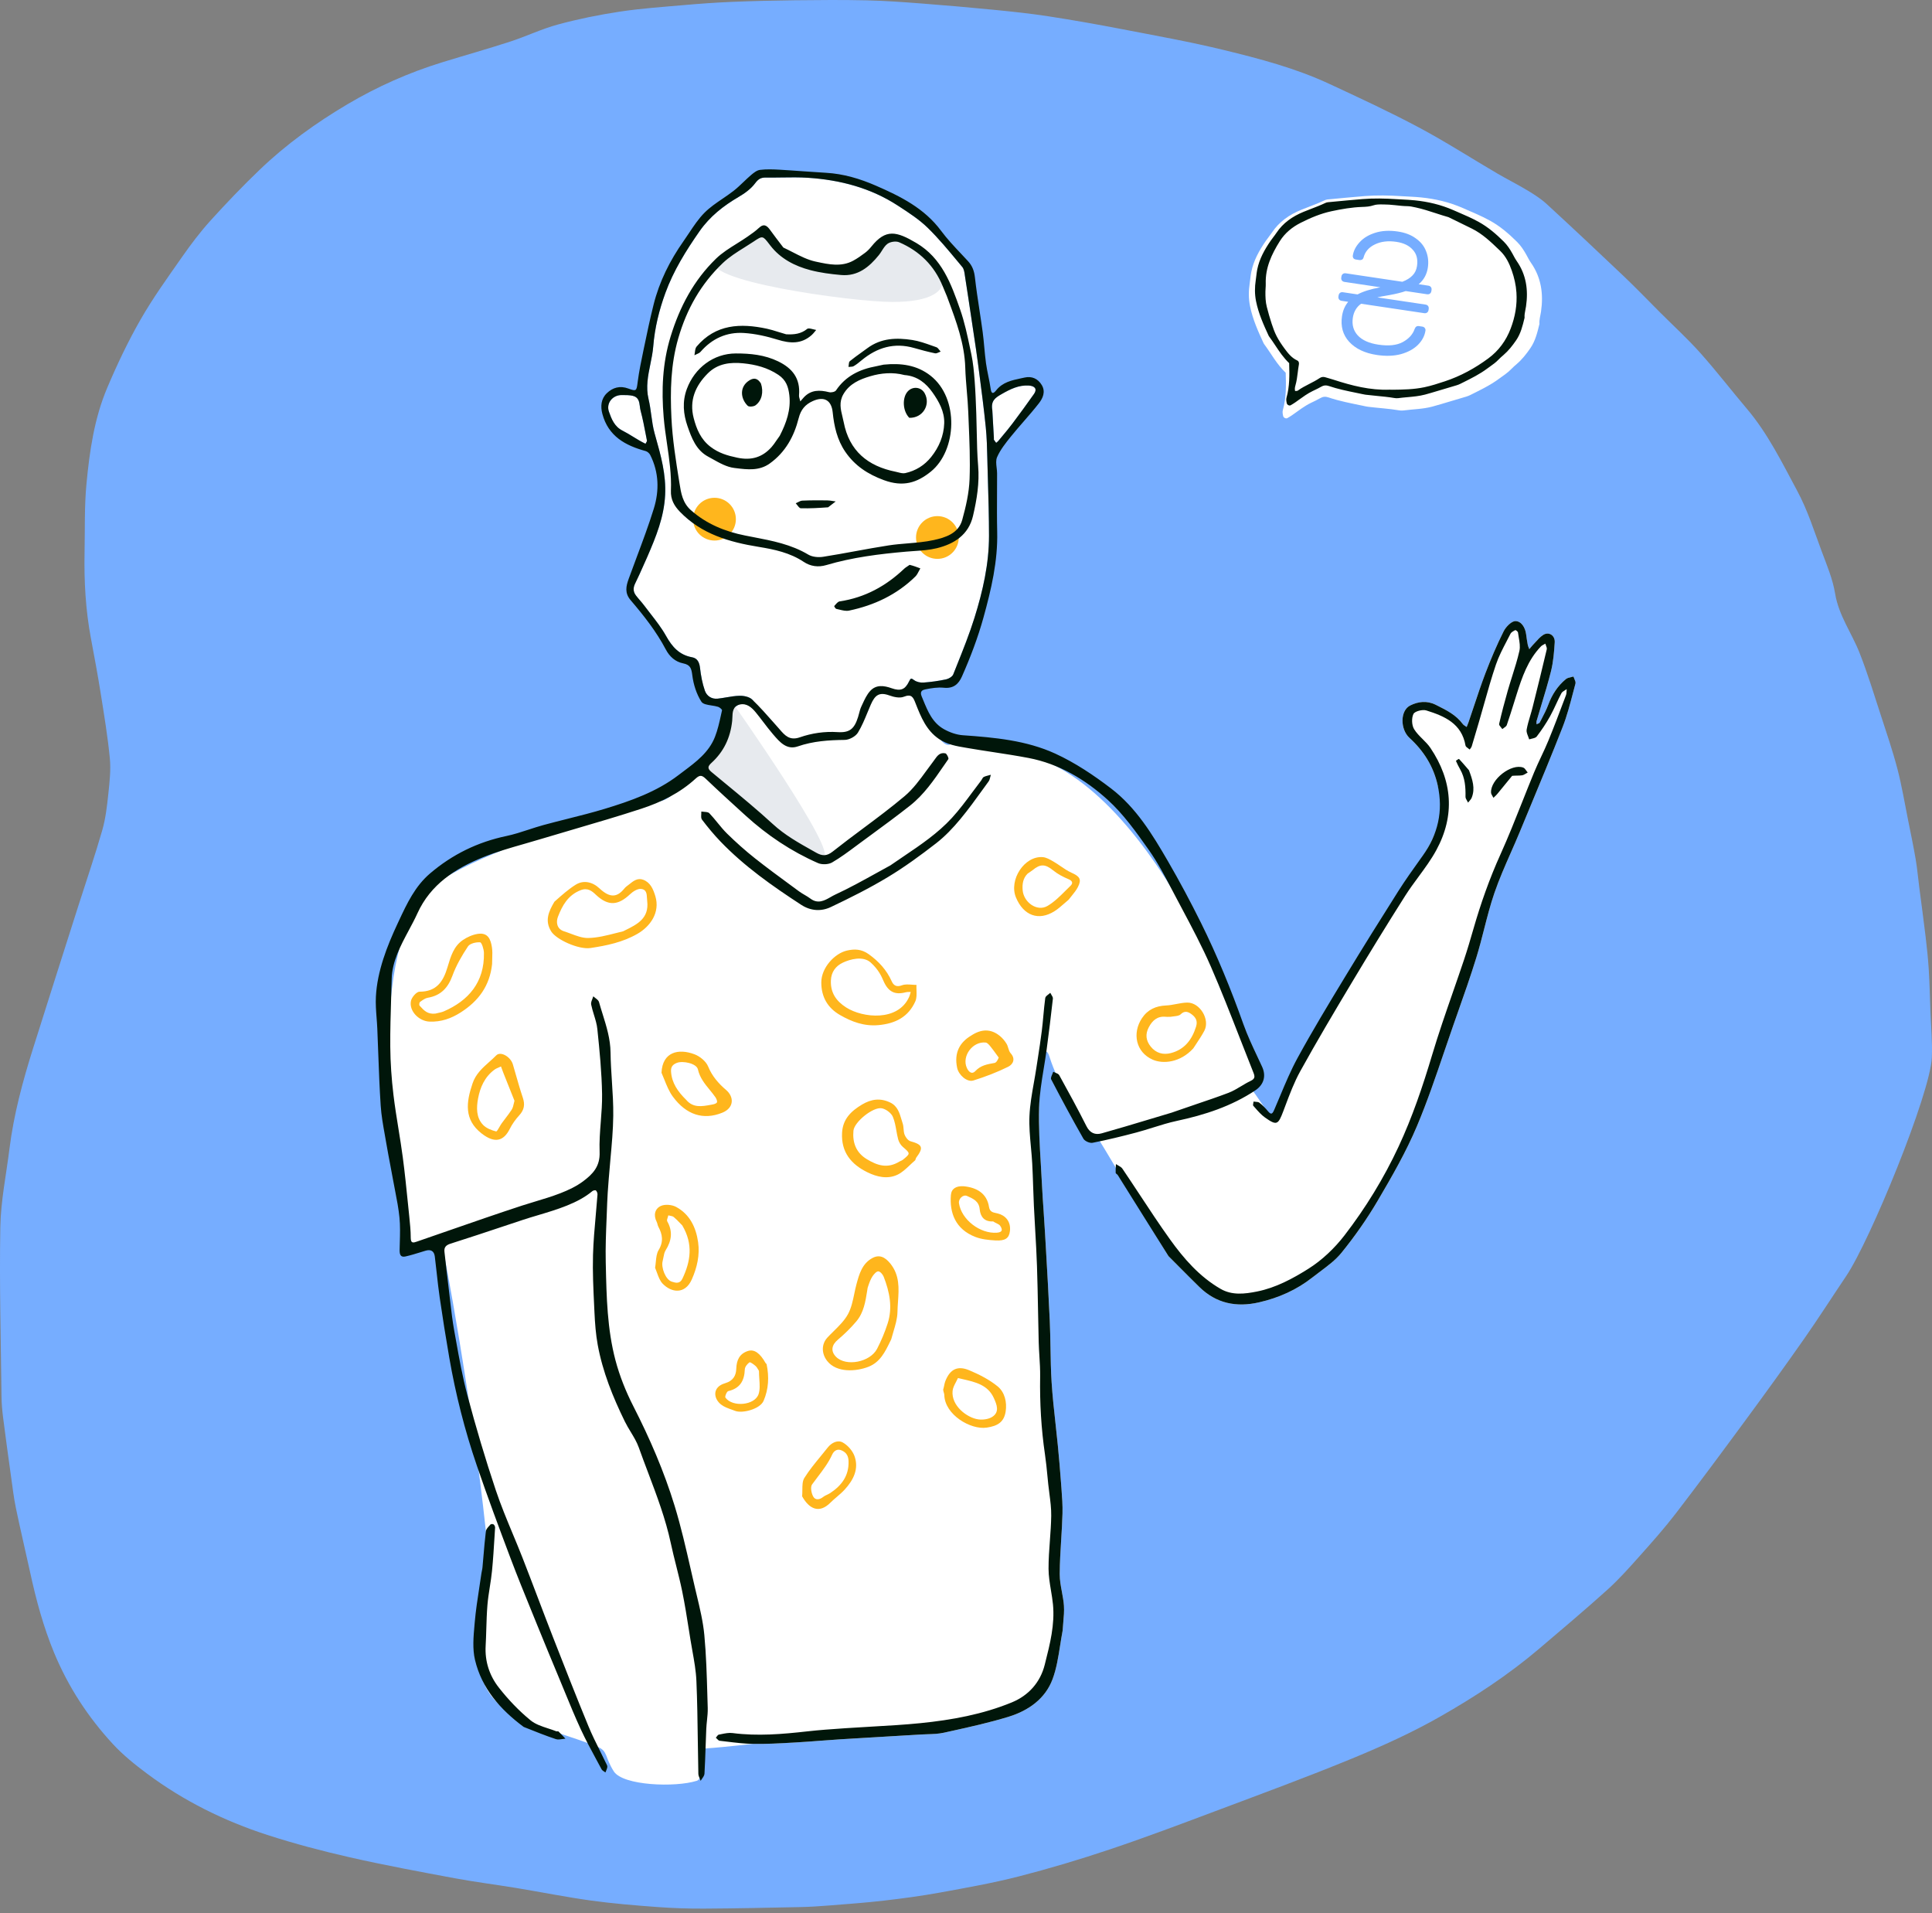 <svg width="200" height="198" viewBox="0 0 200 198" fill="none" xmlns="http://www.w3.org/2000/svg">
  <rect x="0" y="0" width="200" height="198" fill="#808080" stroke="none"/>
  <path fill-rule="evenodd" clip-rule="evenodd" d="M3.126 162.769C2.642 160.545 2.112 158.332 1.649 156.104C1.426 155.027 1.298 153.929 1.145 152.838C0.861 150.802 0.581 148.767 0.322 146.728C0.23 146.011 0.165 145.286 0.157 144.564C0.09 138.715 -0.069 132.863 0.033 127.016C0.081 124.308 0.642 121.609 0.979 118.907C1.422 115.353 2.352 111.911 3.425 108.506C4.969 103.605 6.533 98.71 8.092 93.814C8.93 91.184 9.829 88.571 10.59 85.919C10.941 84.695 11.083 83.401 11.219 82.129C11.348 80.918 11.486 79.681 11.37 78.48C11.153 76.232 10.78 73.998 10.425 71.766C10.122 69.86 9.768 67.962 9.412 66.066C8.859 63.12 8.696 60.147 8.755 57.158C8.802 54.8 8.729 52.43 8.951 50.088C9.271 46.703 9.758 43.31 11.095 40.151C12.117 37.734 13.251 35.345 14.554 33.07C15.841 30.821 17.37 28.707 18.858 26.579C19.765 25.282 20.727 24.008 21.788 22.835C23.423 21.028 25.113 19.265 26.872 17.579C29.619 14.946 32.696 12.727 35.967 10.791C39.053 8.965 42.319 7.517 45.749 6.457C48.097 5.732 50.465 5.07 52.802 4.31C54.473 3.767 56.076 2.99 57.767 2.533C59.866 1.966 62.012 1.53 64.162 1.205C66.37 0.871 68.606 0.719 70.833 0.524C72.466 0.381 74.103 0.263 75.741 0.195C77.923 0.106 80.106 0.052 82.289 0.028C84.762 -4.82715e-05 87.236 -0.02 89.707 0.035C91.593 0.077 93.478 0.215 95.36 0.359C97.89 0.553 100.418 0.772 102.943 1.021C104.813 1.206 106.684 1.402 108.54 1.689C111.067 2.078 113.587 2.523 116.098 3.008C119.64 3.691 123.197 4.326 126.699 5.179C130.399 6.08 134.1 7.052 137.574 8.665C140.698 10.115 143.827 11.566 146.866 13.184C149.634 14.657 152.278 16.362 154.986 17.949C156.026 18.558 157.108 19.096 158.139 19.718C158.83 20.136 159.526 20.579 160.117 21.122C162.802 23.592 165.462 26.089 168.105 28.603C169.38 29.815 170.599 31.086 171.843 32.331C173.24 33.727 174.704 35.065 176.018 36.536C177.685 38.404 179.215 40.395 180.834 42.306C183.012 44.878 184.473 47.877 186.053 50.815C187.125 52.809 187.792 54.95 188.576 57.05C189.111 58.485 189.724 59.93 189.968 61.425C190.341 63.708 191.693 65.52 192.504 67.582C193.335 69.693 193.998 71.872 194.703 74.032C195.307 75.879 195.934 77.724 196.425 79.602C196.877 81.332 197.166 83.104 197.52 84.859C197.791 86.209 198.075 87.557 198.307 88.915C198.472 89.877 198.555 90.853 198.68 91.823C198.898 93.524 199.134 95.223 199.336 96.926C199.471 98.063 199.593 99.203 199.664 100.345C199.752 101.782 199.785 103.221 199.837 104.66C199.895 106.264 200.054 107.872 199.981 109.47C199.809 113.236 193.61 128.375 191.107 132.09C189.656 134.244 188.258 136.434 186.769 138.561C184.818 141.348 182.822 144.104 180.807 146.845C178.393 150.126 175.968 153.4 173.489 156.631C172.317 158.158 171.033 159.601 169.75 161.039C168.679 162.241 167.603 163.453 166.411 164.529C164.081 166.631 161.68 168.652 159.288 170.683C156.136 173.36 152.678 175.623 149.104 177.66C146.187 179.322 143.1 180.721 139.991 182.002C135.304 183.932 130.541 185.681 125.794 187.464C122.167 188.826 118.538 190.194 114.865 191.425C111.758 192.467 108.611 193.407 105.438 194.22C102.751 194.909 100.009 195.392 97.278 195.889C95.365 196.237 93.433 196.495 91.501 196.719C89.618 196.937 87.725 197.072 85.835 197.222C84.839 197.302 83.841 197.366 82.843 197.387C79.53 197.456 76.217 197.528 72.903 197.546C71.272 197.555 69.637 197.5 68.01 197.379C65.727 197.209 63.44 197.024 61.173 196.711C58.587 196.353 56.023 195.835 53.446 195.411C51.326 195.061 49.19 194.796 47.078 194.403C43.452 193.727 39.822 193.056 36.227 192.239C33.349 191.586 30.484 190.83 27.677 189.922C23.212 188.476 19.028 186.407 15.25 183.597C13.984 182.655 12.731 181.647 11.665 180.491C9.127 177.737 7.085 174.63 5.61 171.087C4.481 168.35 3.737 165.58 3.126 162.769Z" fill="#76adff"/>
  <path d="M110.003 168.771C109.672 170.508 109.54 172.237 108.959 173.799C108.206 175.826 106.463 177.051 104.449 177.674C102.238 178.359 99.96 178.839 97.697 179.341C96.945 179.508 96.148 179.476 95.37 179.523C92.572 179.692 89.773 179.848 86.975 180.023C85.448 180.119 83.924 180.261 82.397 180.346C80.933 180.427 79.465 180.521 78 180.498C77.675 180.493 75.643 180.787 72.8 180.987C72.248 181.026 73.108 184.008 72.115 184.321C69.904 185.018 64.487 184.822 63.542 183.343C62.597 181.864 62.932 181.241 61.885 180.813C56.761 178.723 51.484 178.234 49.938 173.799C48.908 170.847 50.868 163.854 50.298 158.485C48.837 144.718 45.932 129.357 45.837 129.278C45.846 129.268 42.743 129.533 42.512 128.395C39.644 114.28 38.336 95.678 45.837 90.988C50.353 88.163 58.956 85.262 68.494 82.892C69.881 82.548 70.699 80.511 72.115 80.191C72.432 80.12 73.401 78.279 74.232 76.431C75.069 74.569 75.773 72.699 77.491 72.617C81.023 72.449 87.116 67.925 91.249 69.337C95.034 70.63 96.953 77.906 98.415 77.025C99.888 76.137 101.192 77.679 103.21 77.679C117.653 77.679 128.53 105.116 130.043 111.867C127.515 115.515 120.028 115.515 112.954 117.676C111.783 116.232 109.431 111.902 108.672 109.466C107.89 106.959 107.62 112.644 107.565 114.658C107.495 117.264 107.728 119.878 107.857 122.488C107.942 124.208 108.082 125.925 108.181 127.644C108.354 130.663 108.537 133.682 108.672 136.702C108.767 138.828 108.726 140.961 108.863 143.083C109.003 145.258 109.293 147.422 109.504 149.592C109.628 150.869 109.742 152.146 109.833 153.425C109.91 154.504 110.018 155.587 109.988 156.664C109.929 158.752 109.71 160.838 109.701 162.925C109.697 164.015 110.062 165.101 110.137 166.198C110.194 167.021 110.055 167.857 110.003 168.771Z" fill="white"/>
  <path d="M133.097 38.583C132.166 37.701 131.596 36.599 130.864 35.618C130.843 35.589 130.822 35.559 130.807 35.526C130.234 34.283 129.674 33.04 129.402 31.681C129.243 30.887 129.249 30.114 129.37 29.327C129.43 28.935 129.455 28.538 129.533 28.15C129.772 26.961 130.352 25.925 131.032 24.94C131.237 24.644 131.472 24.368 131.671 24.068C132.418 22.945 133.471 22.222 134.697 21.718C135.495 21.39 136.315 21.114 137.096 20.743C137.192 20.698 137.298 20.657 137.402 20.647C138.694 20.525 139.986 20.398 141.28 20.294C142.541 20.194 143.805 20.222 145.067 20.303C145.751 20.347 146.438 20.366 147.119 20.435C148.597 20.585 150.026 20.919 151.398 21.519C152.357 21.938 153.323 22.33 154.242 22.837C155.298 23.419 156.193 24.193 157.041 25.033C157.429 25.418 157.726 25.868 157.992 26.342C158.151 26.625 158.291 26.921 158.477 27.186C159.556 28.722 159.789 30.433 159.527 32.242C159.465 32.668 159.328 33.084 159.364 33.523C159.151 34.4 158.944 35.28 158.422 36.038C158.012 36.634 157.568 37.201 157.015 37.675C156.824 37.84 156.631 38.005 156.458 38.188C156.083 38.585 155.625 38.87 155.192 39.192C154.257 39.887 153.217 40.377 152.187 40.893C152.06 40.957 151.924 41.008 151.787 41.05C151.236 41.218 150.683 41.38 150.13 41.543C149.507 41.726 148.887 41.921 148.26 42.088C147.278 42.349 146.26 42.353 145.26 42.486C145.119 42.504 144.969 42.494 144.828 42.47C143.761 42.289 142.679 42.234 141.606 42.1C141.428 42.078 141.253 42.032 141.077 41.995C139.876 41.745 138.668 41.523 137.503 41.126C137.211 41.026 136.947 41.049 136.675 41.208C136.365 41.39 136.035 41.539 135.711 41.697C135.025 42.03 134.428 42.499 133.81 42.935C133.635 43.059 133.451 43.172 133.264 43.278C133.119 43.36 132.872 43.237 132.834 43.066C132.788 42.856 132.742 42.648 132.804 42.427C133.151 41.195 133.139 39.934 133.097 38.583Z" fill="white"/>
  <path fill-rule="evenodd" clip-rule="evenodd" d="M72.585 79.167C72.585 79.167 74.157 77.014 74.7 75.892C75.242 74.77 75.753 72.617 75.753 72.617C75.753 72.617 86.972 88.502 85.196 88.709C81.648 89.122 72.585 79.167 72.585 79.167Z" fill="#E7EAEE"/>
  <path d="M120.964 130.016C119.187 127.192 115.413 120.61 113.675 117.829C113.635 117.765 121.728 110.323 128.933 112.207C129.648 112.394 131.023 115.182 131.698 115.515C132.954 116.134 132.729 113.109 135.132 108.848C138.916 102.138 145.885 92.118 148.62 86.136C149.732 83.705 148.946 81.81 148.829 81.279C148.395 79.315 147.376 77.713 145.905 76.368C144.951 75.495 144.913 73.547 145.999 73.011C146.801 72.615 147.706 72.489 148.62 72.946C149.665 73.468 150.705 73.962 151.424 74.935C151.521 75.066 151.692 75.143 151.828 75.246C151.894 75.08 151.966 74.916 152.024 74.748C152.603 73.058 153.136 71.35 153.771 69.681C154.331 68.207 154.953 66.749 155.658 65.339C155.891 64.874 156.477 64.275 156.889 64.285C157.496 64.299 157.891 64.954 157.982 65.64C158.03 66.004 158.082 66.368 158.151 66.729C158.181 66.887 158.257 67.037 158.313 67.19C158.423 67.059 158.525 66.919 158.644 66.797C159.004 66.428 159.324 65.993 159.747 65.719C160.328 65.342 160.99 65.761 160.943 66.484C160.879 67.484 160.801 68.5 160.56 69.466C160.126 71.204 159.565 72.911 159.064 74.632C159.034 74.735 159.063 74.854 159.065 74.966C159.178 74.906 159.346 74.874 159.394 74.78C159.71 74.168 160.047 73.561 160.286 72.918C160.672 71.879 161.257 70.989 162.103 70.287C162.3 70.123 162.619 70.107 162.882 70.023C162.958 70.267 163.148 70.542 163.091 70.751C162.684 72.259 162.332 73.795 161.765 75.245C160.337 78.897 158.812 82.512 157.312 86.136C156.446 88.231 155.439 90.275 154.704 92.414C153.954 94.595 153.517 96.881 152.836 99.088C152.115 101.428 151.283 103.735 150.471 106.046C149.237 109.559 148.126 113.126 146.684 116.552C145.556 119.23 144.088 121.778 142.611 124.289C141.505 126.171 140.238 127.98 138.861 129.674C138.052 130.668 136.903 131.393 135.878 132.204C134.238 133.501 132.375 134.329 130.336 134.796C127.989 135.334 125.906 134.916 124.155 133.203C123.094 132.166 122.054 131.107 120.964 130.016Z" fill="white"/>
  <path fill-rule="evenodd" clip-rule="evenodd" d="M65.751 60.391C65.525 60.848 65.539 61.248 65.834 61.636C65.966 61.81 66.109 61.976 66.251 62.142C66.405 62.32 66.558 62.499 66.698 62.687C66.909 62.971 67.128 63.251 67.346 63.532C67.92 64.269 68.494 65.006 68.944 65.812C69.58 66.951 70.317 67.791 71.654 68.032C72.197 68.13 72.402 68.564 72.467 69.135C72.557 69.93 72.705 70.735 72.969 71.487C73.158 72.025 73.657 72.381 74.293 72.312C74.591 72.28 74.888 72.23 75.185 72.179L75.185 72.179C75.642 72.102 76.098 72.025 76.556 72.013C76.995 72.003 77.565 72.118 77.86 72.401C78.649 73.158 79.375 73.981 80.101 74.803L80.101 74.803C80.251 74.973 80.401 75.142 80.552 75.312C80.607 75.374 80.661 75.437 80.716 75.5L80.716 75.5C81.246 76.112 81.738 76.681 82.791 76.316C84.042 75.882 85.357 75.688 86.713 75.776C87.957 75.857 88.443 75.436 88.826 74.217C88.865 74.092 88.898 73.965 88.932 73.837L88.932 73.837C88.996 73.591 89.06 73.344 89.167 73.119C89.208 73.033 89.248 72.946 89.289 72.859C89.51 72.382 89.736 71.894 90.077 71.519C90.693 70.843 91.492 70.947 92.311 71.237C93.232 71.564 93.71 71.363 94.108 70.525C94.276 70.171 94.332 70.175 94.639 70.402C94.888 70.586 95.281 70.671 95.598 70.647C96.383 70.589 97.17 70.479 97.939 70.315C98.218 70.255 98.586 70.035 98.681 69.796C98.798 69.504 98.915 69.211 99.032 68.919L99.032 68.919L99.032 68.919C99.692 67.27 100.353 65.619 100.882 63.928C101.742 61.176 102.383 58.359 102.382 55.453C102.381 53.506 102.323 51.559 102.266 49.612L102.266 49.612C102.252 49.119 102.237 48.625 102.224 48.132C102.217 47.898 102.212 47.663 102.206 47.429V47.429C102.181 46.361 102.155 45.292 102.048 44.232C101.855 42.319 101.605 40.412 101.356 38.505C101.314 38.185 101.273 37.864 101.231 37.544C101.109 36.604 100.967 35.667 100.825 34.731C100.778 34.421 100.731 34.111 100.685 33.801L100.584 33.129C100.362 31.64 100.14 30.151 99.906 28.663C99.897 28.605 99.888 28.545 99.88 28.484C99.837 28.175 99.791 27.843 99.616 27.634C99.46 27.447 99.305 27.259 99.149 27.072C98.152 25.871 97.153 24.667 96.041 23.581C95.169 22.729 94.118 22.044 93.085 21.372L92.951 21.285C90.13 19.447 86.971 18.62 83.649 18.401C82.739 18.341 81.825 18.355 80.91 18.369C80.362 18.377 79.814 18.386 79.267 18.378C78.768 18.371 78.497 18.53 78.173 18.966C77.743 19.544 77.1 20.009 76.466 20.381C74.881 21.309 73.487 22.4 72.416 23.933C71.009 25.947 69.72 28.019 68.877 30.329C68.228 32.11 67.778 33.94 67.623 35.856C67.573 36.475 67.448 37.086 67.323 37.697C67.082 38.879 66.84 40.063 67.138 41.309C67.267 41.847 67.342 42.398 67.417 42.948C67.504 43.593 67.592 44.238 67.766 44.86L67.862 45.203C68.417 47.177 68.962 49.114 68.854 51.238C68.737 53.521 67.927 55.516 66.989 57.677C66.868 57.943 66.751 58.209 66.632 58.475C66.347 59.118 66.062 59.761 65.751 60.391ZM102.889 45.356C102.89 45.376 102.887 45.397 102.885 45.418C102.881 45.456 102.877 45.493 102.893 45.519C102.941 45.599 102.999 45.673 103.057 45.748C103.08 45.777 103.102 45.806 103.125 45.836C103.149 45.814 103.175 45.793 103.2 45.772C103.256 45.726 103.311 45.681 103.356 45.627C103.483 45.472 103.611 45.319 103.739 45.166L103.739 45.165L103.739 45.165C104.104 44.728 104.468 44.291 104.81 43.837C105.564 42.836 106.301 41.822 107.023 40.797C107.449 40.193 107.026 39.943 106.521 39.907C105.469 39.832 104.579 40.276 103.676 40.796C103.03 41.167 102.555 41.477 102.724 42.457L102.749 42.895L102.749 42.895C102.795 43.716 102.842 44.536 102.889 45.356ZM66.885 45.821C66.862 45.858 66.84 45.895 66.823 45.931C66.373 45.717 65.956 45.461 65.544 45.207C65.182 44.985 64.824 44.766 64.45 44.577C63.605 44.152 63.307 43.379 63.036 42.611C62.725 41.727 63.418 40.882 64.358 40.888C64.4 40.889 64.442 40.889 64.484 40.889C64.82 40.89 65.16 40.891 65.482 40.962C66.115 41.101 66.178 41.592 66.238 42.064C66.257 42.211 66.276 42.356 66.311 42.488C66.537 43.334 66.702 44.197 66.867 45.059C66.901 45.237 66.935 45.415 66.97 45.593C66.983 45.661 66.934 45.741 66.885 45.821Z" fill="white"/>
  <circle cx="97.039" cy="55.632" r="2.213" fill="#FFB61D"/>
  <circle cx="73.965" cy="53.735" r="2.213" fill="#FFB61D"/>
  <path fill-rule="evenodd" clip-rule="evenodd" d="M84.425 27.074C85.686 27.345 87.053 27.674 88.327 26.982C88.759 26.748 89.165 26.459 89.558 26.163C89.798 25.983 90.013 25.759 90.202 25.524C91.699 23.658 92.803 23.936 94.864 25.155C97.5 26.713 100.554 31.253 92.379 31.253C88.262 31.253 71.817 29.011 74.113 26.782C75.051 25.871 76.281 25.262 77.37 24.504C77.78 24.218 78.198 23.933 78.56 23.592C79.084 23.098 79.403 23.358 79.73 23.813C80.16 24.41 80.61 24.993 81.092 25.623C82.227 26.152 83.28 26.828 84.425 27.074Z" fill="#E7EAEE"/>
  <path fill-rule="evenodd" clip-rule="evenodd" d="M128.484 112.423L128.484 112.423C128.056 112.68 127.63 112.937 127.171 113.111C126.061 113.532 124.935 113.913 123.799 114.297L123.798 114.297L123.798 114.298C123.078 114.541 122.354 114.786 121.626 115.044C121.406 115.129 121.213 115.186 121.027 115.24L121.026 115.24L121.026 115.24L121.026 115.24L121.026 115.24L121.026 115.24L120.954 115.261L120.895 115.279C120.245 115.472 119.596 115.667 118.946 115.863C117.315 116.354 115.684 116.845 114.044 117.304C113.38 117.491 112.831 117.282 112.471 116.564C111.574 114.781 110.615 113.029 109.65 111.282C109.583 111.16 109.418 111.093 109.253 111.027C109.176 110.996 109.099 110.964 109.032 110.928C109.007 111.012 108.967 111.105 108.927 111.197C108.841 111.395 108.755 111.594 108.818 111.715C109.894 113.782 110.999 115.835 112.154 117.859C112.297 118.109 112.815 118.339 113.1 118.282C114.617 117.983 116.123 117.618 117.618 117.221C118.196 117.068 118.767 116.889 119.339 116.71L119.339 116.71L119.339 116.71L119.339 116.71L119.339 116.71L119.339 116.71L119.339 116.71L119.339 116.71L119.34 116.71L119.34 116.71L119.34 116.71L119.34 116.71L119.34 116.71L119.34 116.71L119.34 116.71L119.341 116.71C120.164 116.452 120.988 116.194 121.828 116.014C124.714 115.396 127.476 114.503 129.953 112.853C130.842 112.261 131.087 111.354 130.654 110.415C130.503 110.088 130.35 109.761 130.196 109.435L130.196 109.435L130.196 109.435L130.196 109.434L130.196 109.434L130.195 109.434L130.195 109.434L130.195 109.434L130.195 109.434L130.195 109.434L130.195 109.434L130.195 109.433C129.664 108.306 129.133 107.177 128.717 106.008C127.443 102.424 126.008 98.909 124.319 95.504C123.25 93.35 122.115 91.224 120.909 89.143C119.297 86.363 117.609 83.586 115.018 81.608C113.218 80.234 111.29 78.941 109.241 78.001C106.246 76.629 102.956 76.329 99.683 76.1C99.014 76.054 98.311 75.803 97.721 75.473C96.536 74.812 96.055 73.642 95.57 72.463L95.491 72.27L95.448 72.167L95.41 72.076C95.171 71.508 95.556 71.401 95.798 71.351C96.421 71.222 97.08 71.12 97.707 71.183C98.684 71.282 99.221 70.827 99.58 70.017C100.459 68.031 101.229 66.01 101.811 63.908C102.615 60.997 103.303 58.086 103.229 55.036C103.198 53.714 103.205 52.391 103.212 51.067C103.216 50.377 103.22 49.687 103.218 48.998C103.218 48.809 103.195 48.613 103.172 48.416L103.172 48.416C103.126 48.022 103.081 47.629 103.218 47.315C103.556 46.542 104.111 45.848 104.649 45.181C105.075 44.653 105.52 44.141 105.965 43.629L105.965 43.628C106.504 43.008 107.043 42.387 107.548 41.739C107.954 41.218 108.257 40.554 107.848 39.861C107.448 39.185 106.807 38.91 106.062 39.078C105.934 39.107 105.805 39.134 105.676 39.161C104.74 39.36 103.793 39.56 103.132 40.39C102.814 40.789 102.63 40.791 102.548 40.212C102.487 39.782 102.4 39.356 102.313 38.93L102.313 38.93L102.313 38.93L102.313 38.93L102.313 38.93L102.313 38.93L102.313 38.93L102.313 38.93L102.313 38.93L102.313 38.929L102.313 38.929L102.313 38.929L102.313 38.929L102.313 38.929L102.313 38.929C102.223 38.488 102.133 38.047 102.071 37.602C101.996 37.054 101.945 36.502 101.894 35.95C101.845 35.416 101.796 34.882 101.724 34.35C101.624 33.605 101.51 32.861 101.397 32.117L101.397 32.117L101.397 32.117L101.397 32.117L101.397 32.117L101.397 32.116L101.397 32.116L101.397 32.116L101.397 32.116L101.397 32.116L101.397 32.116L101.397 32.115L101.397 32.115L101.397 32.115L101.397 32.115L101.397 32.115C101.225 30.989 101.053 29.864 100.927 28.734C100.852 28.062 100.665 27.524 100.214 27.035C99.981 26.78 99.743 26.529 99.505 26.277C98.777 25.506 98.048 24.733 97.42 23.887C95.687 21.552 93.226 20.327 90.671 19.216C89.026 18.5 87.324 17.988 85.514 17.885C84.718 17.84 83.922 17.783 83.126 17.726C82.313 17.668 81.501 17.61 80.687 17.564C80.018 17.527 79.338 17.5 78.677 17.583C78.349 17.624 78.02 17.887 77.749 18.117C77.481 18.345 77.227 18.588 76.972 18.831L76.972 18.831C76.644 19.144 76.317 19.457 75.962 19.736C75.587 20.03 75.191 20.299 74.795 20.569L74.795 20.569C74.145 21.011 73.496 21.453 72.949 21.998C72.321 22.625 71.818 23.381 71.317 24.135L71.317 24.135L71.317 24.135C71.132 24.413 70.948 24.69 70.757 24.961C69.343 26.97 68.256 29.142 67.658 31.533C67.287 33.013 66.974 34.508 66.663 36.001L66.613 36.238L66.613 36.238C66.385 37.331 66.156 38.428 66.012 39.533L66.006 39.582C65.892 40.458 65.884 40.525 65.043 40.214C64.175 39.893 63.428 40.11 62.817 40.699C62.216 41.277 62.15 42.057 62.359 42.844C62.97 45.148 64.731 46.112 66.836 46.687C67.02 46.737 67.222 46.916 67.31 47.09C68.218 48.885 68.257 50.794 67.682 52.645C67.153 54.35 66.527 56.025 65.9 57.699C65.624 58.438 65.347 59.177 65.079 59.919C64.803 60.682 64.652 61.382 65.284 62.122C66.644 63.713 67.944 65.359 68.925 67.225C69.314 67.965 69.911 68.498 70.712 68.658C71.475 68.811 71.578 69.189 71.668 69.905C71.787 70.848 72.101 71.84 72.61 72.63C72.772 72.881 73.209 72.949 73.655 73.018L73.655 73.018L73.655 73.018L73.655 73.018L73.656 73.018L73.656 73.018L73.656 73.018H73.656C73.892 73.055 74.131 73.092 74.334 73.157C74.5 73.211 74.763 73.432 74.743 73.522C74.707 73.681 74.671 73.841 74.636 74.001L74.636 74.002L74.636 74.002L74.636 74.002L74.636 74.002L74.636 74.002L74.636 74.003L74.636 74.003C74.467 74.773 74.296 75.548 74.01 76.275C73.384 77.868 72.052 78.864 70.76 79.831L70.759 79.831L70.758 79.832L70.757 79.833L70.757 79.833C70.581 79.964 70.406 80.095 70.234 80.227C67.977 81.953 65.292 82.9 62.594 83.718C61.326 84.102 60.04 84.426 58.754 84.749C57.919 84.959 57.085 85.169 56.255 85.395C55.738 85.537 55.227 85.704 54.717 85.87C53.959 86.118 53.203 86.365 52.428 86.528C49.45 87.152 46.824 88.437 44.517 90.405C42.967 91.728 42.134 93.506 41.297 95.295L41.175 95.555C40.044 97.966 39.052 100.537 38.913 103.145C38.873 103.877 38.929 104.613 38.985 105.35C39.013 105.723 39.042 106.095 39.058 106.467C39.094 107.304 39.124 108.141 39.155 108.978C39.222 110.798 39.289 112.618 39.409 114.435C39.476 115.448 39.656 116.455 39.836 117.46C39.888 117.749 39.94 118.037 39.988 118.326C40.122 119.111 40.27 119.893 40.419 120.676L40.419 120.676C40.518 121.198 40.617 121.72 40.712 122.243C40.773 122.584 40.84 122.925 40.906 123.265L40.906 123.265C41.084 124.182 41.262 125.099 41.353 126.024C41.436 126.874 41.412 127.736 41.388 128.596C41.38 128.85 41.373 129.105 41.369 129.359C41.361 129.806 41.439 130.169 41.977 130.047C42.509 129.927 43.031 129.766 43.553 129.604L43.553 129.604L43.554 129.604C43.718 129.554 43.881 129.503 44.046 129.453C44.6 129.287 44.939 129.482 45.011 130.052C45.081 130.615 45.144 131.18 45.206 131.745L45.206 131.745C45.3 132.602 45.395 133.459 45.519 134.311C45.82 136.384 46.151 138.454 46.508 140.518C47.164 144.307 48.11 148.029 49.352 151.665C50.456 154.897 51.65 158.1 52.856 161.297C53.551 163.138 54.294 164.961 55.037 166.783C55.227 167.249 55.416 167.715 55.605 168.181C56.371 170.07 57.154 171.952 57.937 173.833C58.118 174.268 58.297 174.704 58.476 175.14L58.477 175.141L58.477 175.142L58.477 175.142L58.477 175.143L58.478 175.144L58.478 175.144L58.478 175.145C59.005 176.428 59.532 177.711 60.114 178.969C60.619 180.061 61.192 181.121 61.766 182.181L61.767 182.182C61.936 182.495 62.105 182.807 62.272 183.12C62.324 183.218 62.428 183.287 62.533 183.357C62.581 183.389 62.63 183.421 62.673 183.456C62.694 183.399 62.718 183.342 62.743 183.285C62.8 183.151 62.856 183.017 62.869 182.88C62.88 182.772 62.818 182.654 62.76 182.542L62.742 182.507C62.733 182.489 62.724 182.471 62.715 182.454C62.52 182.045 62.319 181.639 62.117 181.233C61.694 180.381 61.27 179.529 60.909 178.652C59.658 175.614 58.457 172.554 57.261 169.493C56.724 168.118 56.198 166.737 55.673 165.357C55.156 163.999 54.639 162.64 54.11 161.286C53.781 160.444 53.434 159.608 53.086 158.773L53.086 158.773C52.464 157.278 51.842 155.783 51.328 154.251C50.238 151 49.262 147.705 48.379 144.391C47.881 142.523 47.538 140.612 47.197 138.705C47.136 138.362 47.074 138.019 47.012 137.676C46.84 136.729 46.73 135.77 46.62 134.812C46.583 134.485 46.545 134.157 46.505 133.831C46.332 132.411 46.169 130.991 46.01 129.57C45.957 129.096 46.166 128.872 46.65 128.719C48.501 128.133 50.343 127.519 52.185 126.905C52.839 126.687 53.493 126.469 54.147 126.253C54.633 126.092 55.151 125.937 55.683 125.779L55.683 125.779L55.684 125.778C57.656 125.191 59.826 124.544 61.326 123.281C61.413 123.208 61.641 123.166 61.695 123.22C61.793 123.316 61.862 123.499 61.852 123.639C61.8 124.339 61.737 125.04 61.675 125.74L61.675 125.74L61.675 125.74L61.675 125.74L61.675 125.74L61.675 125.74L61.675 125.74L61.675 125.74L61.675 125.74L61.675 125.74L61.675 125.74L61.675 125.74L61.675 125.74L61.675 125.741L61.675 125.741C61.551 127.122 61.427 128.503 61.388 129.886C61.338 131.641 61.423 133.402 61.507 135.159L61.507 135.161C61.518 135.392 61.529 135.624 61.54 135.855C61.592 136.97 61.675 138.094 61.875 139.19C62.384 141.979 63.44 144.588 64.68 147.123C64.86 147.492 65.074 147.846 65.288 148.2C65.609 148.73 65.928 149.258 66.131 149.83C66.442 150.703 66.77 151.571 67.099 152.439C68 154.822 68.902 157.205 69.438 159.713C69.606 160.501 69.803 161.284 70 162.067C70.218 162.935 70.436 163.803 70.616 164.68C70.893 166.031 71.109 167.396 71.324 168.76C71.374 169.074 71.424 169.389 71.474 169.703C71.536 170.087 71.604 170.47 71.673 170.854C71.86 171.896 72.047 172.939 72.092 173.988C72.181 176.074 72.21 178.162 72.238 180.251C72.253 181.366 72.269 182.481 72.293 183.596C72.297 183.762 72.367 183.926 72.438 184.091C72.471 184.168 72.504 184.244 72.53 184.321C72.573 184.243 72.628 184.167 72.682 184.09C72.8 183.923 72.917 183.757 72.927 183.585C72.982 182.644 73.014 181.703 73.046 180.762L73.046 180.761C73.067 180.154 73.087 179.547 73.114 178.939C73.127 178.65 73.157 178.361 73.187 178.072C73.232 177.639 73.277 177.206 73.264 176.775C73.249 176.327 73.237 175.879 73.224 175.43L73.224 175.429L73.224 175.427L73.224 175.426L73.224 175.424L73.224 175.423L73.224 175.421L73.224 175.42L73.224 175.418C73.165 173.349 73.106 171.279 72.912 169.222C72.781 167.843 72.454 166.478 72.129 165.12L72.129 165.119C72.067 164.858 72.004 164.598 71.943 164.338C71.798 163.715 71.655 163.09 71.513 162.466L71.513 162.464C71.007 160.248 70.502 158.03 69.838 155.861C68.748 152.3 67.267 148.882 65.567 145.555C64.794 144.042 64.146 142.428 63.712 140.788C62.86 137.568 62.786 134.24 62.713 130.931L62.706 130.62C62.672 129.097 62.734 127.571 62.797 126.046L62.797 126.046L62.797 126.046L62.797 126.046L62.797 126.046L62.797 126.046L62.797 126.046L62.797 126.046L62.797 126.045L62.797 126.045L62.797 126.045L62.797 126.045L62.797 126.045L62.797 126.045L62.797 126.045L62.797 126.045C62.818 125.525 62.84 125.005 62.857 124.485C62.88 123.802 62.933 123.119 62.985 122.437C62.997 122.288 63.008 122.139 63.019 121.989C63.07 121.309 63.132 120.63 63.194 119.95C63.33 118.465 63.466 116.981 63.484 115.494C63.499 114.299 63.422 113.102 63.344 111.906C63.28 110.914 63.215 109.923 63.203 108.931C63.187 107.532 62.783 106.238 62.379 104.944C62.251 104.534 62.122 104.123 62.007 103.709C61.962 103.55 61.797 103.424 61.633 103.299C61.557 103.241 61.48 103.183 61.416 103.121C61.391 103.211 61.355 103.303 61.319 103.395C61.24 103.596 61.161 103.797 61.197 103.974C61.269 104.33 61.377 104.681 61.484 105.031C61.635 105.521 61.786 106.01 61.837 106.51C62.07 108.751 62.291 111.001 62.327 113.251C62.342 114.193 62.268 115.136 62.195 116.08C62.113 117.132 62.031 118.185 62.072 119.233C62.131 120.728 61.368 121.522 60.347 122.281C59.003 123.279 57.084 123.856 55.362 124.373C54.905 124.511 54.463 124.644 54.048 124.779C51.474 125.622 48.914 126.511 46.355 127.4L46.355 127.4L46.354 127.4L46.354 127.4L46.354 127.4L46.354 127.4L46.354 127.4L46.354 127.4L46.353 127.401L46.353 127.401L46.353 127.401L46.353 127.401L46.353 127.401L46.353 127.401L46.353 127.401C45.296 127.768 44.24 128.135 43.183 128.499L43.165 128.505C42.811 128.627 42.519 128.727 42.52 128.123C42.52 127.388 42.444 126.65 42.368 125.916L42.364 125.876C42.321 125.458 42.279 125.04 42.236 124.622C42.072 123.007 41.909 121.391 41.696 119.782C41.566 118.799 41.408 117.82 41.25 116.841C41.061 115.671 40.872 114.5 40.731 113.324C40.532 111.671 40.415 109.999 40.401 108.335C40.388 106.649 40.44 104.962 40.491 103.276C40.512 102.614 40.532 101.952 40.549 101.29C40.593 99.514 41.465 97.885 42.315 96.296L42.315 96.295C42.633 95.701 42.948 95.112 43.216 94.523C44.573 91.537 47.129 89.891 50.007 88.727C51.389 88.168 52.832 87.755 54.273 87.343L54.273 87.343C54.803 87.191 55.333 87.039 55.859 86.88C57.038 86.525 58.221 86.178 59.403 85.832C61.735 85.148 64.067 84.465 66.376 83.71C68.436 83.037 70.397 82.073 72.019 80.58C72.464 80.171 72.682 80.244 73.074 80.618C74.354 81.841 75.664 83.033 76.973 84.224L76.974 84.224L77.199 84.429C79.432 86.46 81.917 88.12 84.68 89.332C85.09 89.511 85.76 89.486 86.141 89.265C86.999 88.766 87.801 88.168 88.602 87.573C88.767 87.45 88.932 87.327 89.097 87.206C89.43 86.961 89.763 86.717 90.096 86.472L90.096 86.472L90.096 86.472L90.096 86.472L90.096 86.472L90.096 86.472L90.096 86.472L90.096 86.472L90.097 86.472L90.097 86.472L90.097 86.472L90.097 86.472L90.097 86.472L90.097 86.472L90.097 86.472C91.481 85.457 92.864 84.442 94.21 83.379C95.639 82.25 96.663 80.762 97.682 79.279L97.683 79.277L97.685 79.275L97.685 79.275C97.847 79.039 98.009 78.803 98.173 78.569C98.237 78.477 98.009 78 97.863 77.971C97.29 77.855 97.027 78.228 96.751 78.62L96.751 78.62L96.751 78.62C96.699 78.694 96.646 78.769 96.59 78.842C96.361 79.14 96.138 79.447 95.914 79.754C95.221 80.705 94.524 81.662 93.648 82.4C92.25 83.579 90.782 84.674 89.313 85.768L89.313 85.768L89.313 85.768L89.313 85.769L89.313 85.769L89.313 85.769L89.313 85.769L89.313 85.769L89.313 85.769L89.313 85.769L89.312 85.769L89.312 85.769L89.312 85.769L89.312 85.769L89.312 85.769C88.268 86.547 87.224 87.326 86.205 88.134C85.57 88.638 85.103 88.601 84.49 88.255C84.356 88.179 84.221 88.103 84.087 88.028C82.656 87.225 81.237 86.428 80 85.29C78.409 83.829 76.74 82.452 75.071 81.076L75.07 81.076C74.593 80.683 74.116 80.289 73.641 79.894C73.2 79.527 73.279 79.3 73.658 78.954C74.928 77.792 75.61 76.355 75.794 74.62C75.806 74.515 75.81 74.398 75.814 74.278V74.277C75.831 73.731 75.852 73.092 76.583 72.921C77.286 72.757 77.811 73.217 78.23 73.726C78.5 74.053 78.757 74.39 79.014 74.728L79.014 74.728L79.014 74.728L79.014 74.728L79.014 74.728L79.014 74.728L79.014 74.728L79.014 74.728L79.014 74.728L79.014 74.728L79.015 74.728L79.015 74.728L79.015 74.728L79.015 74.728L79.015 74.728C79.335 75.148 79.654 75.567 79.997 75.966L80.062 76.042C80.718 76.807 81.441 77.65 82.582 77.256C84.177 76.704 85.787 76.602 87.445 76.582C87.916 76.577 88.57 76.224 88.812 75.829C89.211 75.177 89.507 74.461 89.802 73.744C89.916 73.467 90.03 73.19 90.15 72.917C90.573 71.955 91.013 71.595 92.072 71.981C92.533 72.148 93.142 72.282 93.558 72.116C94.383 71.788 94.539 72.186 94.771 72.776L94.799 72.848C95.34 74.217 95.889 75.589 97.193 76.481C98.052 77.069 99.025 77.232 99.999 77.395L100 77.395L100.001 77.395C100.09 77.41 100.18 77.425 100.27 77.441C101.117 77.586 101.967 77.716 102.816 77.846C104.038 78.033 105.26 78.22 106.473 78.452C109.633 79.055 112.342 80.678 114.663 82.779C116.284 84.246 117.594 86.093 118.871 87.895L118.908 87.947C119.835 89.255 120.59 90.693 121.339 92.121C121.426 92.286 121.512 92.451 121.599 92.615C121.832 93.058 122.067 93.499 122.302 93.942C123.375 95.96 124.45 97.982 125.36 100.073C126.413 102.493 127.374 104.953 128.334 107.413L128.334 107.413L128.334 107.413L128.334 107.413L128.334 107.413L128.334 107.413L128.334 107.414L128.334 107.414L128.334 107.414L128.334 107.414L128.334 107.414L128.334 107.414L128.334 107.414L128.334 107.414L128.335 107.415L128.335 107.416L128.336 107.417L128.336 107.419L128.336 107.42L128.337 107.421L128.337 107.421C128.803 108.614 129.268 109.807 129.744 110.995C129.904 111.393 129.955 111.645 129.471 111.874C129.131 112.033 128.807 112.228 128.484 112.423ZM66.633 58.475L66.633 58.475L66.633 58.475L66.633 58.475L66.633 58.475L66.633 58.475L66.633 58.475L66.633 58.474L66.633 58.474L66.633 58.474L66.633 58.474L66.633 58.474L66.633 58.474C66.751 58.208 66.869 57.942 66.989 57.678C67.927 55.516 68.737 53.521 68.854 51.238C68.962 49.114 68.418 47.177 67.862 45.203L67.862 45.203L67.862 45.203L67.766 44.86C67.592 44.238 67.505 43.594 67.417 42.948L67.417 42.948C67.342 42.398 67.267 41.847 67.139 41.309C66.841 40.063 67.082 38.879 67.324 37.697C67.448 37.086 67.573 36.475 67.623 35.857C67.778 33.94 68.228 32.11 68.878 30.329C69.72 28.019 71.009 25.947 72.416 23.933C73.487 22.4 74.882 21.309 76.466 20.381C77.101 20.009 77.743 19.544 78.173 18.966C78.498 18.53 78.768 18.371 79.267 18.378C79.814 18.386 80.362 18.377 80.91 18.369C81.825 18.355 82.74 18.342 83.65 18.401C86.971 18.62 90.13 19.447 92.951 21.285L93.086 21.372C94.118 22.044 95.169 22.729 96.041 23.581C97.153 24.667 98.153 25.871 99.149 27.072C99.305 27.259 99.461 27.447 99.617 27.634C99.791 27.843 99.837 28.175 99.88 28.484L99.88 28.485L99.88 28.485L99.88 28.486V28.486V28.486C99.889 28.546 99.897 28.606 99.906 28.663C100.141 30.151 100.363 31.64 100.585 33.129L100.685 33.801C100.731 34.111 100.778 34.42 100.825 34.73L100.825 34.731C100.967 35.667 101.109 36.604 101.231 37.544C101.273 37.863 101.314 38.182 101.356 38.501L101.357 38.505C101.606 40.412 101.855 42.319 102.048 44.232C102.156 45.292 102.181 46.361 102.207 47.429V47.429C102.212 47.664 102.218 47.898 102.224 48.132C102.238 48.625 102.252 49.118 102.267 49.611L102.267 49.612L102.267 49.613C102.324 51.559 102.381 53.506 102.382 55.453C102.384 58.359 101.743 61.176 100.882 63.928C100.354 65.619 99.692 67.27 99.032 68.918L99.032 68.918L99.032 68.918L99.032 68.918L99.032 68.918L99.032 68.918L99.032 68.919L99.032 68.919L99.032 68.919L99.032 68.919L99.032 68.919L99.032 68.919L99.032 68.919L99.032 68.919L99.032 68.919L99.032 68.919C98.915 69.212 98.798 69.504 98.682 69.796C98.587 70.035 98.218 70.255 97.94 70.315C97.17 70.479 96.384 70.589 95.598 70.647C95.281 70.671 94.889 70.586 94.64 70.403C94.332 70.176 94.276 70.171 94.108 70.526C93.711 71.363 93.233 71.564 92.311 71.237C91.492 70.947 90.693 70.843 90.077 71.52C89.736 71.894 89.51 72.382 89.289 72.859C89.249 72.946 89.208 73.033 89.168 73.119C89.06 73.345 88.996 73.591 88.932 73.837L88.932 73.837L88.932 73.837L88.932 73.837L88.932 73.837L88.932 73.837L88.932 73.837L88.932 73.838L88.932 73.838L88.932 73.838C88.899 73.965 88.865 74.093 88.826 74.217C88.443 75.436 87.957 75.857 86.713 75.776C85.357 75.688 84.042 75.882 82.792 76.316C81.739 76.681 81.246 76.112 80.716 75.5C80.662 75.437 80.607 75.374 80.552 75.312C80.401 75.143 80.251 74.973 80.101 74.803L80.101 74.803L80.101 74.803L80.101 74.803L80.101 74.803L80.101 74.803L80.101 74.803L80.101 74.803L80.101 74.803L80.101 74.803L80.101 74.802L80.101 74.802L80.101 74.802L80.101 74.802L80.101 74.802C79.376 73.981 78.649 73.158 77.86 72.401C77.565 72.118 76.996 72.003 76.556 72.014C76.098 72.025 75.642 72.102 75.185 72.179L75.185 72.179C74.888 72.23 74.591 72.28 74.293 72.312C73.657 72.381 73.158 72.025 72.969 71.487C72.706 70.735 72.558 69.93 72.467 69.135C72.402 68.564 72.197 68.13 71.655 68.032C70.317 67.791 69.581 66.951 68.945 65.812C68.494 65.006 67.92 64.269 67.347 63.532C67.128 63.252 66.91 62.971 66.698 62.687C66.558 62.499 66.405 62.321 66.252 62.142L66.252 62.142L66.252 62.142C66.109 61.976 65.966 61.81 65.834 61.636C65.54 61.248 65.525 60.848 65.751 60.391C66.062 59.761 66.348 59.118 66.633 58.475ZM102.749 42.895L102.724 42.457C102.555 41.478 103.031 41.167 103.676 40.796C104.579 40.277 105.47 39.832 106.521 39.907C107.026 39.943 107.449 40.193 107.024 40.797C106.302 41.822 105.564 42.836 104.81 43.837C104.468 44.291 104.104 44.728 103.74 45.165L103.738 45.166C103.611 45.32 103.483 45.473 103.356 45.627C103.312 45.681 103.256 45.726 103.201 45.772C103.175 45.793 103.149 45.814 103.125 45.836L103.11 45.816L103.095 45.796L103.057 45.748L103.057 45.748C102.999 45.673 102.941 45.599 102.893 45.519C102.878 45.493 102.882 45.456 102.886 45.418C102.888 45.397 102.89 45.376 102.889 45.356C102.843 44.537 102.796 43.718 102.749 42.898L102.749 42.898L102.749 42.897L102.749 42.897L102.749 42.896L102.749 42.895L102.749 42.895ZM66.885 45.821L66.885 45.821C66.863 45.858 66.84 45.895 66.823 45.931C66.374 45.717 65.957 45.461 65.544 45.207L65.544 45.207L65.544 45.207L65.544 45.207C65.183 44.985 64.825 44.766 64.451 44.577C63.605 44.152 63.307 43.379 63.037 42.611C62.725 41.727 63.419 40.882 64.359 40.889L64.485 40.889C64.82 40.89 65.16 40.892 65.482 40.962C66.115 41.101 66.178 41.592 66.239 42.064C66.257 42.211 66.276 42.356 66.311 42.488C66.537 43.334 66.703 44.197 66.867 45.059C66.902 45.237 66.936 45.415 66.97 45.593C66.984 45.661 66.934 45.741 66.885 45.821ZM117.009 123.699L117.011 123.703L117.017 123.713C118.322 125.802 119.631 127.898 120.964 130.016C121.305 130.357 121.64 130.695 121.974 131.03L121.975 131.031L121.978 131.035C122.709 131.77 123.427 132.492 124.155 133.203C125.906 134.916 127.99 135.334 130.337 134.796C132.376 134.329 134.238 133.501 135.879 132.204C136.139 131.998 136.407 131.798 136.675 131.598C137.464 131.008 138.257 130.416 138.861 129.674C140.238 127.98 141.505 126.171 142.612 124.289C144.088 121.778 145.556 119.23 146.684 116.552C147.735 114.056 148.61 111.486 149.484 108.916C149.81 107.958 150.136 107 150.471 106.046L150.615 105.637L150.839 105C151.531 103.038 152.224 101.075 152.837 99.088C153.134 98.124 153.385 97.144 153.636 96.165L153.636 96.165L153.636 96.165L153.636 96.165L153.636 96.165L153.636 96.165L153.636 96.165L153.636 96.165L153.636 96.164L153.636 96.164L153.636 96.164L153.636 96.164L153.636 96.164L153.636 96.164L153.636 96.164L153.636 96.163L153.636 96.163L153.636 96.163L153.636 96.163L153.636 96.163L153.636 96.162L153.636 96.162L153.637 96.162L153.637 96.162L153.637 96.162L153.637 96.161L153.637 96.161L153.637 96.161L153.637 96.16C153.96 94.9 154.282 93.641 154.704 92.414C155.189 91.005 155.791 89.637 156.393 88.268L156.393 88.268C156.705 87.559 157.017 86.851 157.313 86.136C157.624 85.385 157.936 84.633 158.248 83.882C159.441 81.011 160.634 78.14 161.766 75.245C162.214 74.097 162.528 72.895 162.842 71.696L162.842 71.696L162.842 71.696L162.842 71.695L162.842 71.695L162.842 71.695L162.842 71.695L162.842 71.694L162.842 71.694L162.843 71.694L162.843 71.693L162.843 71.693L162.843 71.692C162.925 71.378 163.007 71.064 163.092 70.751C163.13 70.608 163.053 70.435 162.977 70.261C162.941 70.181 162.906 70.1 162.882 70.023C162.799 70.05 162.711 70.069 162.622 70.089C162.43 70.132 162.238 70.175 162.103 70.287C161.257 70.989 160.673 71.879 160.286 72.918C160.088 73.45 159.823 73.958 159.559 74.464L159.559 74.464L159.463 74.647L159.394 74.78C159.361 74.844 159.272 74.879 159.183 74.914C159.142 74.931 159.101 74.947 159.065 74.966C159.065 74.931 159.061 74.894 159.058 74.858C159.051 74.78 159.044 74.702 159.065 74.632C159.224 74.083 159.39 73.536 159.556 72.989L159.556 72.988L159.556 72.988L159.556 72.987L159.557 72.987L159.557 72.986L159.557 72.986L159.557 72.985L159.557 72.985L159.557 72.984L159.557 72.984L159.557 72.984L159.558 72.983L159.558 72.983L159.558 72.982C159.912 71.815 160.265 70.648 160.56 69.466C160.801 68.5 160.879 67.484 160.944 66.484C160.99 65.761 160.328 65.343 159.747 65.719C159.446 65.914 159.197 66.191 158.948 66.468C158.848 66.58 158.748 66.691 158.644 66.797C158.562 66.881 158.489 66.973 158.415 67.065C158.395 67.091 158.374 67.116 158.353 67.142C158.34 67.158 158.327 67.174 158.313 67.19C158.296 67.142 158.276 67.095 158.257 67.047C158.214 66.942 158.172 66.838 158.151 66.729C158.082 66.368 158.031 66.004 157.982 65.64C157.891 64.954 157.496 64.299 156.889 64.285C156.477 64.276 155.891 64.874 155.658 65.339C154.953 66.749 154.332 68.207 153.771 69.682C153.335 70.828 152.947 71.992 152.559 73.157L152.559 73.157L152.559 73.157L152.559 73.158L152.559 73.158L152.559 73.159L152.559 73.159L152.558 73.159C152.382 73.689 152.205 74.22 152.024 74.748C151.985 74.863 151.938 74.976 151.892 75.089C151.871 75.141 151.849 75.193 151.828 75.246C151.785 75.213 151.739 75.183 151.692 75.154C151.591 75.089 151.491 75.025 151.424 74.935C150.733 74 149.746 73.507 148.743 73.007L148.621 72.946C147.706 72.489 146.801 72.615 145.999 73.011C144.913 73.547 144.951 75.495 145.905 76.368C147.376 77.713 148.395 79.316 148.829 81.279C149.419 83.946 148.861 86.356 147.284 88.564L147.05 88.891L147.049 88.892L147.049 88.892C146.264 89.991 145.477 91.091 144.754 92.231C142.902 95.153 141.069 98.086 139.277 101.045L139.171 101.22L139.17 101.22L139.17 101.221L139.17 101.221L139.17 101.221L139.17 101.222L139.17 101.222L139.169 101.222L139.169 101.222L139.169 101.223L139.169 101.223L139.169 101.223L139.168 101.224L139.168 101.224L139.168 101.224C137.512 103.958 135.855 106.694 134.324 109.499C133.632 110.767 133.07 112.108 132.509 113.448C132.311 113.921 132.113 114.394 131.909 114.863C131.727 115.283 131.599 115.43 131.252 115.004C130.992 114.684 130.695 114.385 130.371 114.134C130.271 114.057 130.12 114.047 129.969 114.036C129.9 114.031 129.832 114.027 129.768 114.016C129.764 114.063 129.753 114.116 129.742 114.17C129.719 114.285 129.695 114.401 129.742 114.453L129.781 114.496L129.824 114.545L129.927 114.662C130.247 115.026 130.57 115.395 130.958 115.669C132.168 116.523 132.311 116.424 132.845 115.015C132.912 114.838 132.979 114.661 133.045 114.483C133.508 113.251 133.974 112.011 134.606 110.868C136.322 107.764 138.133 104.712 139.956 101.669C141.758 98.66 143.592 95.669 145.471 92.707C145.895 92.039 146.366 91.398 146.837 90.759L146.837 90.758L146.837 90.758L146.838 90.758L146.838 90.758L146.838 90.758L146.838 90.758L146.838 90.757L146.838 90.757L146.838 90.757L146.838 90.757L146.838 90.757L146.839 90.757L146.839 90.757L146.839 90.756L146.839 90.756C147.499 89.859 148.158 88.963 148.685 87.994C150.644 84.391 150.358 80.806 148.077 77.412C147.85 77.076 147.557 76.783 147.264 76.491C146.94 76.169 146.618 75.847 146.387 75.468C146.138 75.06 146.111 74.32 146.321 73.897C146.463 73.612 147.259 73.411 147.65 73.532C149.529 74.118 151.316 74.879 151.71 77.168C151.729 77.275 151.854 77.364 151.979 77.453L151.979 77.453C152.037 77.495 152.095 77.536 152.142 77.579C152.165 77.545 152.19 77.511 152.216 77.478C152.271 77.406 152.327 77.334 152.351 77.253C152.584 76.49 152.807 75.725 153.031 74.96L153.031 74.96L153.031 74.96L153.031 74.96L153.031 74.959L153.031 74.959L153.031 74.959L153.031 74.959L153.031 74.958L153.031 74.958L153.031 74.958L153.031 74.957L153.031 74.957L153.031 74.957L153.032 74.957L153.136 74.6C153.305 74.019 153.47 73.437 153.634 72.855C154.019 71.488 154.404 70.121 154.861 68.779C155.148 67.937 155.564 67.139 155.98 66.343L155.98 66.342C156.109 66.095 156.238 65.848 156.363 65.599C156.449 65.429 156.674 65.311 156.86 65.221C156.909 65.198 157.13 65.367 157.142 65.464C157.162 65.632 157.192 65.802 157.221 65.974L157.221 65.974C157.304 66.451 157.387 66.933 157.288 67.372C157.086 68.261 156.811 69.133 156.536 70.006L156.536 70.006L156.536 70.006L156.536 70.007L156.536 70.007L156.536 70.007L156.536 70.007L156.536 70.007L156.536 70.007L156.536 70.007L156.536 70.007L156.536 70.007L156.536 70.007L156.535 70.007L156.535 70.007C156.379 70.502 156.223 70.998 156.08 71.496C155.755 72.633 155.455 73.777 155.189 74.929C155.166 75.028 155.275 75.157 155.383 75.286C155.433 75.346 155.483 75.406 155.52 75.462C155.57 75.419 155.629 75.378 155.687 75.338C155.814 75.249 155.941 75.162 155.982 75.044C156.249 74.272 156.492 73.491 156.736 72.711C156.82 72.442 156.904 72.172 156.989 71.903C157.557 70.103 158.162 68.318 159.509 66.912C159.593 66.824 159.705 66.764 159.818 66.704L159.819 66.703L159.852 66.686L159.868 66.677L159.894 66.662C159.921 66.648 159.947 66.633 159.972 66.617C159.989 66.68 160.014 66.745 160.039 66.81C160.093 66.95 160.148 67.089 160.119 67.21C159.647 69.216 159.154 71.217 158.651 73.216C158.577 73.511 158.49 73.804 158.403 74.097L158.403 74.097L158.403 74.097C158.262 74.568 158.122 75.038 158.037 75.519C157.999 75.732 158.092 75.969 158.186 76.206L158.186 76.206C158.229 76.314 158.271 76.422 158.301 76.527C158.385 76.498 158.479 76.476 158.573 76.454C158.778 76.407 158.983 76.36 159.081 76.232C159.584 75.575 160.049 74.88 160.452 74.158C160.689 73.733 160.895 73.292 161.101 72.85L161.101 72.85L161.101 72.85L161.101 72.85L161.101 72.85L161.101 72.85L161.101 72.85L161.101 72.85L161.101 72.85L161.101 72.85L161.101 72.849L161.101 72.849L161.101 72.849L161.101 72.849L161.101 72.849L161.101 72.849L161.102 72.849L161.102 72.849L161.102 72.849L161.102 72.848L161.102 72.848L161.102 72.848L161.102 72.848L161.102 72.848L161.102 72.848L161.102 72.848L161.102 72.847L161.102 72.847L161.102 72.847C161.274 72.48 161.445 72.113 161.634 71.756C161.702 71.627 161.847 71.539 161.992 71.451C162.059 71.411 162.126 71.371 162.185 71.326C162.178 71.392 162.175 71.46 162.172 71.528C162.166 71.674 162.16 71.82 162.11 71.951L161.892 72.529L161.892 72.529L161.892 72.529L161.892 72.53L161.891 72.53L161.891 72.53L161.891 72.531L161.891 72.531L161.891 72.531L161.891 72.532L161.891 72.532L161.89 72.532L161.89 72.533L161.89 72.533L161.89 72.533C161.37 73.912 160.849 75.291 160.289 76.654C160.059 77.216 159.801 77.766 159.542 78.316L159.542 78.316C159.291 78.851 159.04 79.385 158.815 79.931C158.395 80.946 157.989 81.968 157.584 82.99C156.862 84.81 156.14 86.63 155.335 88.413C154.193 90.937 153.281 93.527 152.519 96.18C152.215 97.237 151.903 98.294 151.555 99.337C151.182 100.451 150.796 101.562 150.411 102.672C149.657 104.842 148.904 107.012 148.247 109.211C147.279 112.448 146.202 115.632 144.773 118.693C143.251 121.955 141.372 125.019 139.184 127.86C138.155 129.195 136.857 130.432 135.436 131.325C133.815 132.343 132.078 133.283 130.134 133.673C128.842 133.933 127.54 134.085 126.355 133.402C124.174 132.144 122.545 130.269 121.106 128.262C120.022 126.748 118.997 125.193 117.972 123.637C117.382 122.743 116.792 121.848 116.191 120.961C116.093 120.816 115.922 120.721 115.751 120.625C115.672 120.581 115.592 120.537 115.52 120.488C115.517 120.57 115.512 120.653 115.508 120.735C115.496 120.955 115.483 121.174 115.495 121.393C115.498 121.439 115.549 121.479 115.604 121.522C115.646 121.555 115.691 121.589 115.715 121.629C116.137 122.303 116.558 122.977 116.979 123.652L117.009 123.699ZM110.003 168.771C109.906 169.282 109.826 169.793 109.746 170.299C109.556 171.512 109.37 172.697 108.96 173.799C108.207 175.826 106.463 177.051 104.45 177.674C102.47 178.287 100.438 178.736 98.41 179.184L98.406 179.185L98.402 179.186L98.397 179.186L98.387 179.189L98.379 179.191L98.373 179.192L98.02 179.27L97.697 179.341C97.159 179.461 96.597 179.478 96.037 179.496H96.036C95.814 179.503 95.592 179.51 95.371 179.523C94.267 179.59 93.163 179.654 92.06 179.719L92.033 179.721H92.033H92.033H92.033H92.032H92.032H92.032H92.032H92.032H92.031H92.031H92.031H92.031H92.031C90.346 179.819 88.66 179.918 86.975 180.023C86.289 180.066 85.603 180.119 84.917 180.171H84.917H84.916H84.916H84.916H84.916H84.916H84.916H84.915H84.915H84.915H84.915H84.915H84.915C84.076 180.235 83.237 180.299 82.398 180.346L81.989 180.369L81.988 180.369C80.659 180.444 79.329 180.519 78.001 180.498C77.075 180.484 76.15 180.372 75.226 180.26H75.226H75.226H75.226H75.226H75.226H75.226H75.225H75.225H75.225H75.225C74.983 180.23 74.741 180.201 74.5 180.174C74.402 180.162 74.314 180.07 74.226 179.978C74.185 179.935 74.144 179.892 74.103 179.857C74.135 179.823 74.166 179.78 74.197 179.738L74.197 179.738C74.265 179.645 74.332 179.553 74.414 179.538C74.453 179.53 74.493 179.523 74.533 179.515C74.579 179.505 74.626 179.496 74.672 179.487L74.672 179.486C75.059 179.408 75.455 179.327 75.829 179.375C78.421 179.71 80.991 179.491 83.567 179.201C84.826 179.059 86.091 178.972 87.356 178.886L87.356 178.886L87.358 178.885L87.647 178.866C88.525 178.805 89.405 178.755 90.284 178.706L90.285 178.706L90.285 178.706L90.286 178.706L90.286 178.706L90.287 178.706L90.287 178.706L90.287 178.705L90.288 178.705L90.288 178.705L90.289 178.705L90.289 178.705L90.29 178.705L90.29 178.705L90.292 178.705L90.292 178.705L90.293 178.705L90.293 178.705L90.294 178.705L90.294 178.705L90.295 178.705L90.295 178.705L90.296 178.705L90.296 178.705L90.297 178.705L90.298 178.705L90.298 178.705C91.967 178.61 93.635 178.516 95.296 178.348C98.525 178.022 101.719 177.443 104.74 176.203C106.487 175.486 107.689 174.122 108.145 172.323L108.191 172.14L108.191 172.14C108.694 170.159 109.205 168.145 109.003 166.06C108.955 165.574 108.875 165.089 108.794 164.605C108.671 163.862 108.548 163.121 108.545 162.378C108.541 161.401 108.613 160.425 108.685 159.448V159.448V159.448V159.448V159.447V159.447V159.447V159.447V159.447V159.447V159.447V159.447V159.446V159.446C108.747 158.595 108.81 157.743 108.822 156.891C108.834 156.131 108.734 155.369 108.635 154.608L108.635 154.607C108.592 154.283 108.55 153.959 108.516 153.636C108.487 153.355 108.46 153.073 108.432 152.792L108.432 152.792C108.36 152.042 108.287 151.293 108.177 150.55C107.783 147.874 107.63 145.188 107.675 142.483C107.686 141.775 107.642 141.066 107.598 140.356L107.598 140.355C107.568 139.875 107.538 139.394 107.526 138.913C107.498 137.832 107.478 136.75 107.458 135.669V135.669V135.669V135.669V135.668V135.668V135.668V135.668V135.668V135.668V135.668V135.668V135.668V135.667L107.458 135.666C107.429 134.124 107.4 132.583 107.348 131.042C107.306 129.776 107.233 128.511 107.16 127.246C107.114 126.434 107.067 125.622 107.028 124.81C106.997 124.145 106.974 123.479 106.952 122.813C106.925 122.013 106.898 121.212 106.855 120.413C106.824 119.845 106.772 119.276 106.719 118.708V118.708V118.708V118.708V118.708V118.708V118.708V118.708V118.707V118.707V118.707V118.707V118.707V118.707C106.621 117.638 106.522 116.569 106.569 115.506C106.619 114.353 106.823 113.207 107.026 112.06C107.117 111.549 107.207 111.037 107.284 110.524C107.336 110.182 107.389 109.84 107.442 109.498C107.585 108.569 107.729 107.639 107.846 106.706C107.912 106.18 107.961 105.651 108.009 105.122C108.066 104.51 108.122 103.899 108.205 103.291C108.224 103.156 108.376 103.04 108.528 102.923C108.598 102.869 108.668 102.816 108.725 102.76C108.755 102.824 108.796 102.889 108.836 102.954C108.923 103.094 109.009 103.234 108.995 103.362C108.801 105.121 108.58 106.877 108.348 108.632C108.261 109.285 108.154 109.938 108.047 110.591L108.047 110.591C107.825 111.946 107.603 113.299 107.566 114.658C107.513 116.597 107.629 118.541 107.745 120.483C107.785 121.152 107.825 121.82 107.857 122.488C107.906 123.469 107.972 124.448 108.039 125.428C108.089 126.167 108.139 126.905 108.181 127.645C108.21 128.146 108.239 128.647 108.268 129.148L108.268 129.151L108.268 129.153L108.269 129.155L108.269 129.158L108.269 129.16L108.269 129.163L108.269 129.165C108.414 131.677 108.56 134.189 108.672 136.702C108.713 137.622 108.729 138.544 108.745 139.466V139.466V139.466V139.466V139.466V139.467V139.467V139.467V139.467V139.467V139.468V139.468V139.468V139.468V139.468C108.765 140.675 108.786 141.881 108.863 143.083C108.955 144.508 109.111 145.928 109.267 147.349L109.267 147.349L109.267 147.349L109.267 147.349L109.267 147.35L109.267 147.35L109.267 147.35L109.267 147.35L109.268 147.351L109.268 147.351L109.268 147.351L109.268 147.352L109.268 147.352L109.268 147.352L109.268 147.353C109.35 148.099 109.432 148.846 109.505 149.593C109.629 150.869 109.742 152.147 109.833 153.425C109.842 153.546 109.851 153.667 109.86 153.789L109.878 154.019C109.945 154.901 110.013 155.784 109.988 156.664C109.963 157.565 109.908 158.466 109.853 159.366L109.852 159.367L109.852 159.367L109.852 159.368L109.852 159.368L109.852 159.369L109.852 159.369L109.852 159.37L109.852 159.371L109.852 159.371L109.852 159.372L109.852 159.372L109.852 159.373L109.852 159.373C109.78 160.557 109.707 161.741 109.702 162.925C109.699 163.535 109.812 164.144 109.926 164.754C110.015 165.234 110.104 165.715 110.138 166.198C110.176 166.753 110.125 167.314 110.072 167.9L110.072 167.9L110.072 167.9L110.072 167.901L110.072 167.901L110.072 167.901L110.072 167.901C110.046 168.184 110.02 168.474 110.003 168.771ZM49.169 171.795C49.864 174.741 51.767 176.926 54.209 178.739L54.411 178.82L54.412 178.82L54.413 178.821C55.477 179.246 56.5 179.656 57.544 180.003C57.744 180.069 57.978 180.033 58.213 179.997C58.32 179.981 58.428 179.964 58.532 179.957C58.472 179.894 58.412 179.83 58.352 179.766L58.352 179.766C58.176 179.578 58 179.391 57.816 179.213C57.792 179.19 57.746 179.194 57.698 179.197C57.656 179.2 57.613 179.204 57.58 179.19C57.307 179.081 57.021 178.987 56.734 178.894C56.079 178.68 55.423 178.465 54.924 178.058C53.709 177.065 52.6 175.897 51.631 174.659C50.673 173.435 50.184 171.965 50.274 170.352C50.307 169.768 50.325 169.184 50.342 168.599C50.367 167.773 50.392 166.947 50.459 166.124C50.51 165.499 50.608 164.877 50.705 164.256C50.791 163.708 50.877 163.159 50.931 162.608C51.05 161.402 51.124 160.191 51.198 158.98C51.216 158.691 51.234 158.401 51.252 158.112C51.259 158.002 51.187 157.849 51.1 157.783C51.029 157.729 50.828 157.728 50.778 157.785C50.743 157.824 50.706 157.865 50.669 157.906L50.668 157.906L50.668 157.906L50.668 157.906L50.668 157.906L50.668 157.907C50.502 158.087 50.324 158.28 50.298 158.485C50.194 159.34 50.121 160.199 50.048 161.058C50.015 161.449 49.982 161.84 49.946 162.23C49.935 162.348 49.911 162.464 49.886 162.58C49.868 162.668 49.849 162.756 49.837 162.845C49.767 163.34 49.691 163.835 49.615 164.329C49.431 165.525 49.248 166.721 49.143 167.924L49.132 168.051L49.119 168.2C49.012 169.402 48.901 170.656 49.169 171.795ZM92.177 89.566C92.625 89.254 93.077 88.949 93.527 88.645C95.32 87.435 97.09 86.24 98.541 84.656C99.306 83.822 99.984 82.907 100.662 81.993L100.662 81.993C100.961 81.59 101.259 81.188 101.565 80.792C101.599 80.748 101.628 80.696 101.657 80.644L101.657 80.644C101.708 80.551 101.759 80.459 101.838 80.419C101.998 80.339 102.175 80.294 102.352 80.25C102.426 80.231 102.5 80.212 102.572 80.191C102.549 80.264 102.531 80.341 102.512 80.418C102.473 80.584 102.434 80.749 102.341 80.877C102.151 81.138 101.961 81.4 101.772 81.663C101.008 82.722 100.243 83.782 99.41 84.784C98.66 85.689 97.832 86.563 96.907 87.281C95.301 88.526 93.65 89.736 91.912 90.783C90.01 91.929 88.014 92.93 86.006 93.882C85.011 94.354 83.926 94.293 82.941 93.651C79.962 91.711 77.058 89.673 74.582 87.096C73.897 86.383 73.264 85.615 72.665 84.828C72.568 84.701 72.581 84.49 72.594 84.279C72.6 84.182 72.606 84.085 72.601 83.996C72.69 84.012 72.789 84.019 72.888 84.026C73.103 84.041 73.319 84.056 73.43 84.172C73.73 84.483 74.004 84.82 74.278 85.156C74.597 85.546 74.915 85.935 75.272 86.285C76.193 87.189 77.162 88.052 78.174 88.853C79.388 89.812 80.636 90.729 81.884 91.645C82.161 91.849 82.438 92.052 82.714 92.256C82.897 92.39 83.094 92.506 83.291 92.622C83.496 92.742 83.7 92.862 83.889 93.004C84.677 93.595 85.356 93.208 85.978 92.853C86.133 92.764 86.284 92.678 86.432 92.609C87.908 91.926 89.334 91.136 90.781 90.335L90.782 90.334L90.782 90.334L90.782 90.334L90.782 90.334C91.244 90.078 91.709 89.821 92.177 89.566ZM155.782 81.221C156.026 80.921 156.275 80.616 156.534 80.302C156.709 80.282 156.877 80.28 157.04 80.277C157.219 80.275 157.391 80.273 157.559 80.247C157.701 80.226 157.834 80.145 157.967 80.064C158.027 80.028 158.086 79.991 158.147 79.96C158.099 79.905 158.054 79.84 158.01 79.776C157.913 79.636 157.817 79.496 157.687 79.448C156.457 78.989 154.287 80.675 154.352 82.031C154.358 82.158 154.431 82.281 154.505 82.404C154.538 82.462 154.572 82.519 154.599 82.576C154.642 82.534 154.685 82.494 154.729 82.453L154.729 82.453C154.824 82.364 154.919 82.275 155.001 82.175C155.261 81.86 155.519 81.544 155.782 81.221ZM95.272 58.828L95.272 58.828L95.272 58.829C95.218 58.919 95.169 59.014 95.121 59.11C95.016 59.316 94.911 59.522 94.754 59.675C92.834 61.555 90.496 62.653 87.894 63.199C87.579 63.265 87.228 63.178 86.885 63.094C86.781 63.068 86.677 63.043 86.576 63.022C86.482 63.002 86.341 62.747 86.358 62.728C86.395 62.689 86.432 62.646 86.47 62.602C86.61 62.441 86.758 62.269 86.925 62.244C89.533 61.854 91.72 60.656 93.609 58.857C93.698 58.772 93.804 58.704 93.92 58.629C93.996 58.579 94.078 58.526 94.162 58.463C94.56 58.557 94.916 58.693 95.272 58.828ZM152.349 82.566C152.738 81.597 152.424 80.678 152.067 79.722L151.992 79.636C151.923 79.557 151.856 79.479 151.79 79.402C151.531 79.102 151.289 78.82 151.034 78.549C151.018 78.531 150.709 78.733 150.718 78.755C150.846 79.059 150.998 79.354 151.161 79.641C151.662 80.523 151.727 81.481 151.708 82.466C151.706 82.603 151.787 82.742 151.869 82.881C151.907 82.945 151.944 83.009 151.974 83.073C152.014 83.02 152.059 82.968 152.103 82.917L152.103 82.917C152.2 82.806 152.297 82.695 152.349 82.566ZM81.093 25.623C81.416 25.774 81.733 25.937 82.047 26.098C82.835 26.503 83.607 26.899 84.426 27.075L84.553 27.102C85.778 27.366 87.097 27.651 88.328 26.982C88.759 26.748 89.165 26.459 89.558 26.163C89.798 25.983 90.014 25.759 90.203 25.524C91.699 23.658 92.803 23.937 94.864 25.155C97.501 26.713 98.461 29.373 99.389 32.02C99.853 33.342 100.145 34.728 100.435 36.108L100.435 36.108L100.436 36.111C100.474 36.295 100.513 36.479 100.552 36.663C100.744 37.564 100.825 38.493 100.896 39.414C100.98 40.507 101.02 41.603 101.06 42.698L101.06 42.699L101.067 42.9C101.089 43.5 101.101 44.1 101.112 44.7V44.7V44.701V44.701V44.701V44.701V44.701V44.701V44.702C101.135 45.871 101.157 47.041 101.256 48.204C101.406 49.983 101.122 51.698 100.725 53.399C100.268 55.358 98.779 56.302 96.974 56.742C96.214 56.928 95.42 56.981 94.629 57.035L94.628 57.035C94.355 57.053 94.082 57.072 93.81 57.096C91.016 57.341 88.239 57.687 85.539 58.487C84.702 58.736 83.902 58.621 83.2 58.154C81.782 57.212 80.181 56.868 78.549 56.604C75.504 56.111 72.613 55.281 70.382 52.965C69.793 52.354 69.415 51.699 69.453 50.779C69.52 49.146 69.285 47.539 69.049 45.934L69.049 45.934C68.915 45.017 68.78 44.1 68.703 43.18C68.467 40.398 68.57 37.603 69.421 34.832C70.37 31.741 71.817 29.011 74.113 26.782C74.744 26.17 75.506 25.694 76.269 25.218L76.269 25.217C76.641 24.985 77.013 24.752 77.37 24.504L77.43 24.462C77.821 24.19 78.216 23.916 78.56 23.592C79.085 23.098 79.403 23.359 79.73 23.813C80.121 24.355 80.528 24.886 80.961 25.451L80.961 25.451L81.093 25.623ZM98.009 30.628C97.966 30.523 97.921 30.419 97.877 30.315C97.782 30.091 97.688 29.867 97.596 29.641C96.725 27.491 95.186 25.982 93.079 25.074C92.752 24.933 92.183 25.015 91.887 25.224C91.642 25.397 91.469 25.67 91.295 25.945L91.295 25.945C91.197 26.101 91.098 26.257 90.985 26.397C89.977 27.643 88.795 28.618 87.07 28.464C86.002 28.369 84.923 28.232 83.89 27.961C82.27 27.537 80.794 26.774 79.746 25.416L79.644 25.283C78.956 24.387 78.947 24.376 78.009 25.006C77.699 25.213 77.381 25.412 77.063 25.611L77.063 25.611C76.269 26.107 75.475 26.604 74.813 27.238C72.573 29.379 71.101 31.953 70.218 35C69.423 37.746 69.375 40.469 69.505 43.223C69.611 45.459 69.967 47.69 70.322 49.905L70.346 50.051C70.501 51.033 70.661 52.042 71.518 52.801C73.14 54.24 75.062 55.014 77.129 55.426C77.409 55.482 77.69 55.536 77.97 55.59L77.97 55.59C79.941 55.968 81.9 56.344 83.675 57.404C84.09 57.652 84.716 57.706 85.211 57.629C86.323 57.455 87.43 57.252 88.538 57.049L88.538 57.049L88.538 57.049L88.538 57.049L88.538 57.049L88.539 57.049L88.539 57.049L88.539 57.049L88.539 57.049C89.687 56.839 90.835 56.629 91.988 56.451C92.641 56.35 93.303 56.295 93.965 56.241L93.965 56.241L93.965 56.241L93.965 56.241L93.965 56.241L93.965 56.241L93.965 56.241L93.966 56.241H93.966C94.869 56.166 95.771 56.092 96.649 55.9C97.858 55.635 99.217 55.225 99.609 53.81C99.989 52.436 100.318 51.006 100.37 49.59C100.442 47.632 100.36 45.667 100.277 43.704C100.262 43.347 100.247 42.99 100.233 42.633C100.205 41.907 100.143 41.181 100.082 40.456C100.015 39.657 99.948 38.858 99.924 38.058C99.849 35.565 98.997 33.279 98.112 30.904L98.009 30.628ZM96.322 38.879C94.922 37.784 93.279 37.56 91.474 37.742C91.307 37.772 91.164 37.805 91.032 37.836L91.032 37.836L91.032 37.836C90.922 37.862 90.819 37.886 90.715 37.905C89.009 38.215 87.546 38.912 86.542 40.409C86.436 40.566 86.042 40.646 85.825 40.591C84.866 40.351 83.976 40.331 83.232 41.106C83.139 41.202 83.054 41.304 82.968 41.406C82.929 41.453 82.889 41.501 82.849 41.547C82.834 41.478 82.813 41.409 82.792 41.34C82.747 41.191 82.702 41.042 82.715 40.898C82.864 39.186 82.043 38.119 80.549 37.399C79.151 36.725 77.683 36.581 76.172 36.583C73.871 36.586 71.912 38.076 71.103 40.254C70.609 41.585 70.743 42.878 71.169 44.107C71.585 45.307 72.058 46.589 73.293 47.254C73.45 47.338 73.607 47.427 73.765 47.515L73.765 47.516L73.766 47.516C74.491 47.923 75.238 48.342 76.011 48.434C76.08 48.443 76.15 48.451 76.22 48.46C77.365 48.6 78.595 48.751 79.677 47.977C81.313 46.808 82.206 45.156 82.679 43.281C82.903 42.396 83.355 41.863 84.144 41.51C85.331 40.977 86.076 41.446 86.2 42.675C86.345 44.113 86.661 45.528 87.504 46.76C88.492 48.204 89.832 49.081 91.488 49.692C93.483 50.428 94.917 49.979 96.363 48.81C99.052 46.636 99.319 41.22 96.322 38.879ZM90.079 38.944C91.206 38.607 92.43 38.499 93.625 38.817C94.981 38.919 95.872 39.684 96.529 40.613C97.189 41.545 97.787 42.602 97.745 43.811C97.7 45.107 97.213 46.274 96.398 47.294C95.699 48.169 94.789 48.728 93.709 48.968C93.482 49.018 93.228 48.953 92.976 48.888C92.887 48.865 92.797 48.842 92.71 48.825C89.835 48.248 87.911 46.674 87.338 43.689C87.302 43.499 87.256 43.31 87.209 43.122C87.024 42.365 86.84 41.616 87.304 40.808C87.94 39.701 89.017 39.26 90.079 38.944ZM81.711 40.894C81.89 42.414 81.398 43.782 80.72 45.104C80.584 45.285 80.467 45.457 80.357 45.62C80.195 45.858 80.047 46.076 79.873 46.27C78.917 47.342 77.773 47.679 76.322 47.372C75.305 47.158 74.4 46.895 73.555 46.248C72.536 45.468 72.099 44.393 71.807 43.261C71.341 41.457 71.976 39.944 73.268 38.649C74.312 37.603 75.632 37.473 76.951 37.606C78.22 37.733 79.46 38.048 80.58 38.8C81.383 39.338 81.612 40.052 81.711 40.894ZM81.382 34.599C82.224 34.646 82.923 34.557 83.56 34.042C83.677 33.948 83.921 34.013 84.166 34.077C84.279 34.107 84.391 34.136 84.491 34.151C84.444 34.205 84.398 34.261 84.353 34.317C84.254 34.439 84.156 34.56 84.041 34.664C82.975 35.627 81.802 35.56 80.504 35.158C79.37 34.808 78.178 34.537 76.998 34.464C75.225 34.353 73.708 35.043 72.523 36.41C72.42 36.528 72.262 36.598 72.103 36.667C72.03 36.699 71.956 36.731 71.888 36.768C71.91 36.673 71.922 36.569 71.934 36.465C71.961 36.242 71.987 36.019 72.108 35.876C74.086 33.536 76.663 33.44 79.39 34.023C79.772 34.105 80.146 34.222 80.536 34.345L80.537 34.345L80.537 34.345L80.537 34.345L80.537 34.345L80.537 34.346L80.537 34.346L80.537 34.346L80.537 34.346L80.537 34.346L80.537 34.346C80.809 34.431 81.088 34.519 81.382 34.599ZM94.44 35.19C92.828 34.943 91.224 34.971 89.778 36.046C89.567 36.202 89.359 36.352 89.154 36.498C88.744 36.793 88.348 37.077 87.971 37.384C87.886 37.454 87.873 37.611 87.859 37.769C87.853 37.842 87.847 37.914 87.834 37.978C87.891 37.971 87.95 37.968 88.01 37.966C88.141 37.96 88.272 37.955 88.373 37.897C88.662 37.73 88.924 37.513 89.182 37.299L89.195 37.289C90.799 35.962 92.582 35.426 94.637 36.02C95.351 36.227 96.072 36.417 96.799 36.569C96.917 36.593 97.053 36.531 97.189 36.468C97.252 36.439 97.315 36.41 97.376 36.39C97.329 36.341 97.286 36.284 97.242 36.226C97.148 36.102 97.054 35.978 96.931 35.936C96.775 35.882 96.619 35.827 96.463 35.771C95.797 35.534 95.128 35.296 94.44 35.19ZM85.725 52.508C84.755 52.576 83.826 52.633 82.899 52.606C82.776 52.603 82.658 52.447 82.539 52.292C82.484 52.22 82.43 52.148 82.375 52.091C82.446 52.061 82.517 52.024 82.588 51.987L82.588 51.987C82.743 51.906 82.897 51.824 83.055 51.817C83.909 51.779 84.765 51.781 85.62 51.791C85.824 51.793 86.028 51.826 86.232 51.859C86.325 51.874 86.418 51.889 86.511 51.901C86.263 52.089 86.014 52.278 85.725 52.508ZM93.964 40.517C93.375 41.171 93.439 42.549 94.13 43.245C95.531 43.286 96.372 41.881 95.72 40.699C95.357 40.042 94.473 39.95 93.964 40.517ZM78.77 39.687C79.065 40.559 78.872 41.461 78.214 41.947C78.023 42.089 77.538 42.133 77.403 42.001C76.643 41.259 76.516 40.003 77.604 39.351C78.099 39.054 78.453 39.191 78.77 39.687ZM132.012 35.743C132.439 36.385 132.87 37.032 133.454 37.586C133.492 38.84 133.504 40.01 133.181 41.154C133.124 41.359 133.167 41.553 133.21 41.748C133.245 41.907 133.475 42.021 133.609 41.945C133.782 41.846 133.952 41.742 134.115 41.627C134.225 41.549 134.333 41.471 134.442 41.392C134.903 41.06 135.363 40.727 135.879 40.477C135.941 40.447 136.004 40.416 136.067 40.386C136.306 40.272 136.545 40.157 136.774 40.023C137.026 39.875 137.27 39.854 137.541 39.946C138.473 40.264 139.435 40.461 140.397 40.658C140.55 40.69 140.704 40.721 140.857 40.753C140.903 40.763 140.949 40.773 140.995 40.783C141.112 40.81 141.23 40.836 141.348 40.851C141.731 40.899 142.115 40.936 142.498 40.973C143.113 41.032 143.728 41.091 144.337 41.194C144.468 41.217 144.607 41.226 144.738 41.209C145.047 41.168 145.359 41.14 145.67 41.112C146.292 41.057 146.914 41.001 147.522 40.84C147.937 40.729 148.35 40.605 148.762 40.481C148.926 40.432 149.091 40.382 149.256 40.334C149.332 40.311 149.409 40.288 149.486 40.266C149.922 40.137 150.359 40.008 150.794 39.876C150.921 39.837 151.047 39.79 151.165 39.73C151.268 39.679 151.37 39.628 151.473 39.577C152.327 39.151 153.179 38.727 153.952 38.151C154.05 38.079 154.149 38.009 154.247 37.938C154.556 37.718 154.864 37.499 155.127 37.219C155.287 37.05 155.465 36.897 155.642 36.745L155.644 36.743C156.157 36.302 156.569 35.776 156.949 35.223C157.425 34.532 157.619 33.733 157.812 32.934L157.824 32.888C157.8 32.604 157.855 32.331 157.91 32.057C157.933 31.938 157.957 31.819 157.975 31.698C158.218 30.019 158.001 28.43 157 27.004C156.878 26.83 156.777 26.641 156.676 26.452C156.634 26.374 156.593 26.297 156.55 26.221C156.304 25.781 156.028 25.363 155.668 25.005C154.882 24.225 154.051 23.507 153.071 22.966C152.376 22.582 151.651 22.27 150.925 21.956C150.761 21.885 150.597 21.814 150.433 21.743C149.16 21.186 147.834 20.876 146.463 20.736C146.041 20.694 145.616 20.672 145.192 20.649C144.981 20.638 144.77 20.627 144.559 20.614C143.388 20.538 142.216 20.512 141.045 20.606C140.045 20.686 139.046 20.781 138.047 20.876C137.847 20.895 137.648 20.914 137.448 20.933C137.351 20.942 137.253 20.98 137.164 21.023C136.695 21.245 136.211 21.431 135.728 21.617C135.464 21.719 135.2 21.82 134.938 21.928C133.8 22.396 132.823 23.067 132.131 24.11C132.031 24.261 131.921 24.405 131.811 24.549C131.718 24.671 131.625 24.793 131.538 24.919C130.907 25.834 130.369 26.795 130.147 27.899C130.104 28.116 130.078 28.336 130.052 28.556C130.035 28.702 130.018 28.847 129.996 28.992C129.884 29.723 129.878 30.441 130.025 31.178C130.278 32.439 130.797 33.593 131.329 34.748C131.343 34.778 131.362 34.806 131.382 34.833C131.602 35.128 131.807 35.435 132.012 35.743ZM134.071 40.469C134.066 40.469 134.061 40.47 134.056 40.47C134.052 40.476 134.06 40.485 134.08 40.496C134.077 40.487 134.074 40.478 134.071 40.469ZM134.154 40.466C134.126 40.466 134.098 40.466 134.071 40.469C134.015 40.278 134.046 40.086 134.1 39.903C134.231 39.455 134.288 38.996 134.345 38.537C134.379 38.265 134.412 37.994 134.461 37.725C134.492 37.556 134.454 37.384 134.274 37.301C133.703 37.037 133.331 36.558 132.974 36.075C132.677 35.672 132.394 35.251 132.163 34.808C131.948 34.395 131.789 33.949 131.643 33.506C131.454 32.934 131.292 32.353 131.141 31.77C131.005 31.249 130.992 30.71 130.996 30.174C130.997 30.058 131.005 29.941 131.013 29.825C131.023 29.673 131.034 29.522 131.029 29.371C130.975 27.723 131.637 26.313 132.483 24.965C133.015 24.117 133.778 23.499 134.648 23.06C135.661 22.549 136.714 22.102 137.834 21.863C138.881 21.639 139.935 21.454 141.011 21.418C141.408 21.405 141.802 21.383 142.195 21.248C142.466 21.155 142.777 21.157 143.076 21.16C143.114 21.16 143.151 21.16 143.187 21.16C143.589 21.161 143.991 21.188 144.39 21.233C144.425 21.236 144.46 21.24 144.495 21.244C144.892 21.289 145.288 21.333 145.69 21.338C145.958 21.342 146.226 21.4 146.491 21.458C146.521 21.465 146.551 21.471 146.581 21.477C147.283 21.629 147.964 21.851 148.646 22.073C149.078 22.214 149.51 22.355 149.947 22.477C150.198 22.6 150.448 22.721 150.699 22.843C151.26 23.116 151.821 23.388 152.379 23.667C153.467 24.209 154.333 25.039 155.197 25.868L155.289 25.956C155.885 26.526 156.238 27.254 156.502 28.014C156.753 28.74 156.928 29.489 156.98 30.266C157.068 31.56 156.846 32.792 156.387 34.001C155.909 35.261 155.137 36.307 154.072 37.093C152.696 38.109 151.198 38.932 149.563 39.47C148.866 39.7 148.169 39.929 147.445 40.08C146.354 40.308 145.253 40.327 144.148 40.339C144.103 40.339 144.057 40.337 144.012 40.335C143.957 40.332 143.902 40.33 143.846 40.332C141.838 40.407 139.932 39.913 138.046 39.3C137.866 39.241 137.684 39.189 137.502 39.137C137.395 39.106 137.288 39.076 137.182 39.044C136.975 38.982 136.782 39.017 136.607 39.134C136.27 39.361 135.909 39.546 135.548 39.731C135.135 39.943 134.722 40.155 134.344 40.43C134.297 40.464 134.225 40.465 134.154 40.466Z" fill="#00160A"/>
  <path fill-rule="evenodd" clip-rule="evenodd" d="M110.177 93.508L110.177 93.508C110.322 93.381 110.469 93.251 110.624 93.123C110.726 92.988 110.831 92.86 110.933 92.734L110.933 92.734L110.934 92.734C111.182 92.427 111.418 92.137 111.584 91.811C111.994 91.002 111.776 90.711 110.911 90.323C110.517 90.146 110.156 89.899 109.793 89.651L109.793 89.651C109.556 89.489 109.318 89.327 109.071 89.184L109.016 89.152C108.681 88.958 108.317 88.746 107.952 88.716C106.047 88.559 104.414 91.073 105.173 92.893C105.958 94.776 107.522 95.345 109.158 94.313C109.517 94.087 109.839 93.804 110.177 93.508ZM105.864 92.127C105.813 91.493 105.901 90.911 106.364 90.435C106.483 90.343 106.584 90.277 106.673 90.219C106.759 90.163 106.834 90.114 106.901 90.058C107.703 89.39 108.217 89.434 109.014 90.082C109.486 90.465 110.047 90.762 110.611 90.996C111.043 91.176 111.087 91.422 110.821 91.678C110.652 91.84 110.484 92.008 110.316 92.176C109.725 92.767 109.129 93.363 108.428 93.771C107.36 94.391 105.967 93.401 105.864 92.127ZM57.393 93.33L57.516 93.221L57.516 93.221C58.201 92.613 58.859 92.029 59.594 91.57C60.411 91.06 61.34 91.278 62.058 91.951C63.163 92.984 63.896 92.864 64.617 91.982C64.686 91.897 64.762 91.813 64.851 91.749C64.947 91.68 65.041 91.604 65.137 91.528C65.565 91.185 66.005 90.833 66.593 91.059C67.318 91.338 67.61 91.996 67.838 92.746C68.36 94.455 67.3 95.906 65.973 96.662C64.448 97.532 62.806 97.871 61.121 98.123C59.91 98.304 57.578 97.252 57.053 96.395C56.376 95.29 56.789 94.35 57.393 93.33ZM64.507 96.391C64.578 96.355 64.649 96.32 64.72 96.285C65.967 95.668 67.208 95.055 66.998 93.261C66.987 93.166 66.982 93.067 66.976 92.968L66.976 92.968L66.976 92.968L66.976 92.968L66.976 92.967L66.976 92.967L66.976 92.967L66.976 92.967L66.976 92.967C66.952 92.516 66.928 92.061 66.363 92.004C66.003 91.967 65.529 92.268 65.231 92.549C63.997 93.713 62.974 93.824 61.68 92.604C61.285 92.231 60.843 91.846 60.093 92.142C58.786 92.659 58.205 93.736 57.759 94.886C57.556 95.41 57.608 96.147 58.395 96.395C58.628 96.468 58.862 96.556 59.097 96.644C59.697 96.87 60.3 97.096 60.897 97.085C61.84 97.067 62.779 96.828 63.761 96.577L63.761 96.577L63.761 96.577L63.761 96.577L63.761 96.577L63.761 96.577L63.761 96.577L63.761 96.577L63.761 96.577L63.761 96.577L63.761 96.577L63.761 96.577L63.761 96.577L63.761 96.577C64.007 96.515 64.255 96.451 64.507 96.391ZM92.26 138.619C92.227 138.687 92.194 138.754 92.162 138.821C91.625 139.927 91.106 140.995 89.9 141.466C88.645 141.956 86.617 142.117 85.63 140.863C85.046 140.121 85.007 139.134 85.662 138.429C85.87 138.206 86.09 137.99 86.31 137.773C86.868 137.223 87.427 136.673 87.785 136.014C88.127 135.384 88.28 134.651 88.433 133.918L88.433 133.918L88.433 133.918L88.433 133.918L88.433 133.918L88.433 133.918L88.433 133.918L88.433 133.918L88.433 133.918L88.433 133.918L88.433 133.918L88.433 133.917L88.433 133.917L88.433 133.917L88.433 133.917C88.504 133.58 88.574 133.242 88.663 132.914C88.946 131.87 89.243 130.812 90.269 130.232C91.008 129.815 91.596 130.086 92.148 130.759C93.151 131.981 93.055 133.362 92.96 134.729C92.936 135.083 92.911 135.437 92.906 135.786C92.895 136.467 92.692 137.145 92.484 137.838L92.484 137.839L92.484 137.839L92.484 137.839L92.484 137.839L92.484 137.839L92.484 137.839L92.484 137.839L92.484 137.839L92.484 137.839L92.484 137.839L92.484 137.839L92.484 137.839L92.484 137.839C92.407 138.097 92.329 138.356 92.26 138.619ZM89.792 133.454L89.77 133.598C89.592 134.723 89.413 135.857 88.65 136.763C88.071 137.45 87.418 138.086 86.731 138.666C86.082 139.213 85.971 139.858 86.554 140.441C87.582 141.468 90.074 141.001 90.8 139.596C91.231 138.762 91.597 137.883 91.887 136.989C92.424 135.336 92.091 133.72 91.482 132.152C91.39 131.915 91.13 131.604 90.928 131.588C90.738 131.573 90.473 131.872 90.327 132.091C90.117 132.406 89.985 132.773 89.82 133.284L89.807 133.362L89.792 133.454ZM89.931 98.762C89.172 98.217 88.451 98.209 87.672 98.387C86.398 98.678 85.02 100.164 85.02 101.684C85.02 103.214 85.701 104.334 86.956 105.056C88.168 105.753 89.442 106.239 90.945 106.102C92.704 105.941 94.034 105.252 94.754 103.644C94.903 103.309 94.889 102.901 94.875 102.493V102.493C94.869 102.306 94.862 102.119 94.871 101.939C94.717 101.94 94.558 101.928 94.398 101.916C94.04 101.89 93.681 101.864 93.376 101.978C92.807 102.193 92.503 101.996 92.312 101.571C91.784 100.399 90.984 99.519 89.931 98.762ZM87.259 99.632C87.992 99.286 89.342 98.902 90.144 99.632C90.945 100.361 91.249 101.044 91.45 101.512C91.936 102.64 92.619 103.011 93.773 102.7C93.882 102.671 93.999 102.671 94.115 102.671C94.169 102.671 94.224 102.671 94.277 102.668C94.26 102.721 94.246 102.775 94.231 102.829C94.199 102.946 94.168 103.062 94.119 103.171C92.979 105.754 89.315 105.369 87.602 104.279C86.556 103.613 85.963 102.746 86.013 101.482C86.048 100.606 86.504 99.987 87.259 99.632ZM94.742 120.09C94.547 120.255 94.362 120.43 94.18 120.602C93.769 120.99 93.373 121.365 92.904 121.587C91.879 122.07 90.784 121.822 89.787 121.331C88.104 120.504 87.066 119.245 87.17 117.253C87.244 115.834 88.092 115.006 89.236 114.323C90.201 113.748 91.144 113.627 92.153 114.113C92.908 114.476 93.115 115.18 93.321 115.874C93.362 116.014 93.403 116.152 93.448 116.288C93.507 116.464 93.523 116.656 93.538 116.846V116.846C93.556 117.054 93.573 117.261 93.645 117.448C93.75 117.718 94.005 118.053 94.258 118.123C95.506 118.469 95.63 118.775 94.844 119.827C94.823 119.855 94.813 119.892 94.8 119.935C94.787 119.979 94.772 120.031 94.742 120.09ZM93.128 120.214C93.164 120.196 93.201 120.179 93.239 120.162C93.319 120.126 93.4 120.091 93.466 120.037C94.254 119.393 94.251 119.391 93.493 118.734L93.454 118.7C93.232 118.507 93.052 118.203 92.977 117.918C92.898 117.623 92.844 117.319 92.79 117.017L92.79 117.017C92.703 116.526 92.616 116.037 92.426 115.59C92.258 115.194 91.712 114.792 91.277 114.71C90.388 114.542 88.425 116.128 88.347 117.035C88.24 118.257 88.607 119.298 89.742 119.982C90.806 120.624 91.867 120.995 93.128 120.214ZM47.706 104.779C49.53 103.608 50.698 102.053 50.941 99.782C50.941 99.581 50.948 99.387 50.955 99.198V99.198V99.198V99.198V99.198V99.198V99.198V99.198V99.198V99.198V99.198V99.198C50.969 98.795 50.982 98.418 50.925 98.051C50.801 97.256 50.539 96.484 49.443 96.661C48.906 96.748 48.355 96.995 47.904 97.304C46.969 97.945 46.654 99.005 46.354 100.013L46.327 100.104C45.883 101.594 45.194 102.643 43.428 102.642C43.12 102.642 42.619 103.22 42.541 103.6C42.327 104.635 43.359 105.696 44.468 105.739C45.657 105.784 46.699 105.425 47.706 104.779ZM45.355 104.845C45.259 104.865 45.163 104.886 45.068 104.911C44.269 105 43.888 104.582 43.521 104.179C43.492 104.147 43.463 104.115 43.434 104.084C43.375 104.02 43.407 103.761 43.48 103.707L43.534 103.668C43.765 103.499 44.017 103.316 44.283 103.271C45.627 103.042 46.37 102.26 46.835 100.989C47.226 99.919 47.815 98.903 48.448 97.951C48.65 97.647 49.283 97.501 49.701 97.532C49.864 97.543 50.088 98.236 50.096 98.623C50.165 101.679 48.467 103.582 45.96 104.672C45.769 104.755 45.562 104.8 45.355 104.845ZM48.914 112.149C49.24 111.163 49.949 110.531 50.649 109.908C50.896 109.688 51.142 109.469 51.37 109.235C51.821 108.772 52.862 109.379 53.092 110.164C53.188 110.492 53.282 110.82 53.376 111.149C53.613 111.977 53.849 112.805 54.124 113.62C54.362 114.327 54.264 114.881 53.757 115.434C53.373 115.853 53.026 116.332 52.773 116.84C52.152 118.087 51.237 118.398 49.85 117.312C48.017 115.878 48.261 114.076 48.914 112.149ZM53.257 113.927L52.949 113.155L52.948 113.154C52.665 112.445 52.382 111.736 52.1 111.026C52.042 110.881 51.989 110.733 51.936 110.586C51.912 110.518 51.888 110.45 51.863 110.382C51.791 110.417 51.718 110.448 51.644 110.478C51.483 110.546 51.323 110.613 51.187 110.713C50.177 111.453 49.699 112.555 49.487 113.707C49.319 114.624 49.278 115.669 50.006 116.428C50.341 116.776 50.874 116.984 51.355 117.105C51.428 117.124 51.56 116.894 51.7 116.651C51.779 116.513 51.86 116.371 51.935 116.267C52.063 116.09 52.195 115.916 52.328 115.743L52.328 115.743L52.328 115.743L52.328 115.743C52.545 115.458 52.762 115.173 52.958 114.873C53.091 114.669 53.148 114.415 53.228 114.057L53.257 113.927ZM71.899 109.123C70.233 108.492 68.573 108.873 68.478 111.032C68.578 111.263 68.671 111.494 68.763 111.722L68.763 111.722C69.023 112.369 69.272 112.99 69.658 113.511C71.047 115.391 72.805 115.956 74.759 115.173C76.002 114.675 76.007 113.538 75.175 112.824C74.393 112.154 73.72 111.399 73.306 110.384C73.089 109.851 72.46 109.335 71.899 109.123ZM73.558 114.355C72.659 114.519 71.754 114.684 71.042 113.845C70.156 112.973 69.544 112.089 69.466 110.916C69.434 110.444 69.62 110.187 70.062 110.012C70.682 109.765 72.109 110.066 72.246 110.679C72.441 111.547 72.955 112.175 73.469 112.804C73.672 113.053 73.876 113.301 74.059 113.565C74.166 113.718 74.28 113.996 74.212 114.108C74.129 114.245 73.863 114.3 73.667 114.335L73.558 114.355ZM67.816 131.216C67.849 131.015 67.869 130.813 67.888 130.617C67.933 130.156 67.976 129.723 68.179 129.388C68.706 128.518 68.583 127.77 68.151 126.965C68.109 126.886 68.085 126.797 68.062 126.708C68.04 126.622 68.017 126.536 67.978 126.459C67.626 125.776 67.791 125.106 68.405 124.821C68.836 124.621 69.557 124.684 69.992 124.919C71.408 125.683 72.049 127.038 72.268 128.566C72.459 129.9 72.159 131.198 71.616 132.422C70.915 134.002 69.501 133.801 68.598 132.864C68.315 132.57 68.163 132.15 68.002 131.705L68.002 131.705C67.943 131.544 67.884 131.379 67.816 131.216ZM70.628 126.832C70.544 126.747 70.461 126.661 70.378 126.575C70.174 126.362 69.969 126.15 69.743 125.964C69.647 125.886 69.509 125.86 69.371 125.833C69.308 125.821 69.245 125.809 69.186 125.792C69.172 125.858 69.148 125.93 69.123 126.002C69.07 126.156 69.017 126.311 69.071 126.406C69.665 127.454 69.529 128.419 68.907 129.405C68.776 129.613 68.728 129.873 68.68 130.133C68.656 130.262 68.633 130.391 68.599 130.515C68.414 131.185 68.906 132.457 69.534 132.65L69.587 132.667C69.922 132.772 70.373 132.913 70.638 132.355C71.494 130.557 71.778 128.781 70.628 126.832ZM119.327 109.678C120.392 110.146 122.181 109.99 123.528 108.509C123.628 108.356 123.727 108.206 123.825 108.059C124.131 107.598 124.423 107.158 124.67 106.693C125.289 105.532 124.217 103.743 122.892 103.77C122.516 103.777 122.141 103.849 121.766 103.92C121.417 103.987 121.067 104.053 120.716 104.068C119.653 104.114 118.809 104.492 118.215 105.385C117.188 106.929 117.574 108.908 119.327 109.678ZM121.014 105.244C121.066 105.243 121.118 105.242 121.171 105.242C121.295 105.221 121.414 105.206 121.526 105.193C121.829 105.157 122.075 105.127 122.214 104.989C122.667 104.538 123.061 104.748 123.41 105.022C123.788 105.319 123.997 105.683 123.815 106.262C123.387 107.628 122.614 108.635 121.2 108.999C120.408 109.202 119.667 109.007 119.119 108.321C118.623 107.702 118.547 107.045 118.912 106.343C119.282 105.633 119.8 105.153 120.675 105.239C120.787 105.25 120.9 105.247 121.014 105.244ZM100.532 107.186C101.576 106.496 102.57 106.452 103.518 107.234C103.786 107.456 104.023 107.74 104.202 108.038C104.281 108.17 104.328 108.325 104.374 108.478C104.434 108.676 104.494 108.872 104.62 109.011C105.18 109.629 104.83 110.183 104.372 110.41C103.214 110.982 101.994 111.449 100.76 111.834C100.11 112.037 99.243 111.269 99.085 110.535C98.739 108.924 99.392 107.862 100.532 107.186ZM103.386 109.46C103.306 109.351 103.226 109.241 103.147 109.131C102.954 108.864 102.761 108.596 102.553 108.341L102.535 108.318C102.395 108.146 102.216 107.926 102.036 107.906C100.691 107.76 99.538 109.315 100.087 110.53C100.248 110.888 100.58 111.272 100.973 110.852C101.516 110.272 102.187 110.153 102.897 110.028L102.946 110.02C103.142 109.985 103.295 109.708 103.386 109.46ZM97.739 143.411C97.711 143.545 97.682 143.685 97.637 143.831C97.644 143.938 97.672 144.034 97.7 144.125C97.727 144.213 97.752 144.297 97.754 144.382C97.801 146.425 100.47 148.004 102.136 147.763C103.3 147.594 103.937 147.171 104.105 146.099C104.254 145.145 104.02 144.101 103.273 143.492C102.412 142.79 101.373 142.262 100.341 141.828C99.114 141.313 98.34 141.725 97.859 142.955C97.803 143.098 97.772 143.25 97.739 143.411ZM98.96 143.046C99.034 142.908 99.106 142.77 99.167 142.631C99.316 142.667 99.464 142.7 99.611 142.734L99.612 142.734C100.991 143.048 102.272 143.34 102.887 144.713C103.179 145.364 103.511 146.146 102.711 146.653C102.325 146.897 101.736 146.973 101.269 146.908C100.108 146.747 98.459 145.495 98.611 143.961C98.642 143.647 98.801 143.347 98.96 143.046ZM99.746 122.778C101.092 122.905 102.16 123.5 102.382 124.919C102.46 125.421 102.778 125.488 103.127 125.561L103.128 125.561L103.128 125.561C103.178 125.572 103.23 125.583 103.281 125.595C104.054 125.78 104.669 126.417 104.547 127.421C104.459 128.15 104.085 128.447 103.042 128.388C102.344 128.349 101.611 128.275 100.968 128.026C98.886 127.22 98.29 125.506 98.436 123.694C98.492 123.013 98.994 122.736 99.746 122.778ZM102.807 126.418C101.914 126.474 101.488 125.94 101.418 125.161C101.345 124.338 100.756 124.075 100.175 123.816L100.109 123.786C99.694 123.6 99.205 124.083 99.273 124.539C99.528 126.241 101.467 127.72 103.205 127.587C103.847 127.537 103.766 127.207 103.534 126.869C103.458 126.758 103.32 126.69 103.156 126.61C103.047 126.557 102.927 126.498 102.807 126.418ZM83.037 154.874C83.056 154.656 83.058 154.434 83.059 154.218C83.062 153.742 83.065 153.292 83.268 152.968C83.763 152.177 84.361 151.45 84.958 150.723L84.958 150.723C85.201 150.427 85.444 150.131 85.681 149.831C86.087 149.314 86.718 149.015 87.232 149.294C87.754 149.578 88.261 150.155 88.46 150.716C88.934 152.049 88.337 153.195 87.444 154.172C87.191 154.45 86.904 154.696 86.617 154.942C86.39 155.136 86.164 155.33 85.954 155.54C84.787 156.703 83.748 156.161 83.037 154.874ZM85.932 154.543C87.124 153.76 87.893 152.742 87.842 151.231C87.825 150.704 87.627 150.352 87.148 150.129C86.645 149.894 86.302 150.21 86.148 150.55C85.757 151.409 85.198 152.143 84.639 152.877L84.638 152.877L84.638 152.878C84.445 153.132 84.251 153.386 84.064 153.646C83.874 153.911 83.991 154.55 84.184 154.897C84.408 155.301 84.856 155.233 85.235 154.923C85.327 154.847 85.439 154.794 85.567 154.734L85.568 154.734C85.677 154.682 85.799 154.625 85.932 154.543ZM79.045 144.993C79.561 143.798 79.639 142.515 79.355 141.184C79.332 141.16 79.314 141.143 79.299 141.13C79.277 141.109 79.264 141.097 79.256 141.083C78.685 140.066 78.087 139.611 77.415 139.833C76.565 140.115 76.248 140.751 76.218 141.674C76.196 142.333 75.935 142.914 75.05 143.172C73.736 143.555 73.831 144.733 74.641 145.37C74.951 145.614 75.345 145.755 75.734 145.894C75.857 145.938 75.979 145.981 76.098 146.028C76.844 146.32 78.677 145.847 79.045 144.993ZM78.467 141.722C78.501 141.778 78.534 141.834 78.569 141.887C78.569 142.183 78.589 142.468 78.607 142.742C78.645 143.314 78.68 143.833 78.529 144.291C78.14 145.465 75.832 145.674 75.096 144.658C75.017 144.549 75.237 144.018 75.388 143.983C76.608 143.698 77.061 142.908 77.103 141.729C77.112 141.473 77.358 141.167 77.582 141.008C77.666 140.948 78.022 141.215 78.213 141.38C78.318 141.471 78.393 141.597 78.467 141.722Z" fill="#FFB61D"/>
  <path d="M145.518 30.126C145.083 30.279 144.516 30.419 143.818 30.545C143.233 30.64 142.821 30.718 142.582 30.779L147.566 31.524C147.685 31.542 147.775 31.591 147.835 31.673C147.896 31.755 147.917 31.855 147.899 31.974L147.884 32.081C147.866 32.2 147.816 32.289 147.734 32.35C147.652 32.41 147.552 32.432 147.433 32.414L140.9 31.438C140.424 31.779 140.139 32.264 140.045 32.893C139.937 33.617 140.107 34.225 140.555 34.717C141.016 35.21 141.726 35.529 142.688 35.672C143.744 35.83 144.582 35.743 145.202 35.411C145.835 35.069 146.249 34.615 146.443 34.05C146.526 33.819 146.674 33.72 146.888 33.752L147.244 33.805C147.35 33.821 147.434 33.87 147.495 33.952C147.555 34.034 147.578 34.122 147.564 34.217C147.483 34.763 147.221 35.258 146.778 35.701C146.338 36.133 145.75 36.452 145.016 36.657C144.283 36.851 143.454 36.879 142.528 36.74C141.294 36.556 140.342 36.104 139.673 35.386C139.016 34.669 138.766 33.782 138.924 32.726C139.011 32.144 139.224 31.648 139.565 31.238L138.888 31.137C138.77 31.119 138.68 31.069 138.619 30.988C138.559 30.906 138.537 30.805 138.555 30.687L138.571 30.58C138.589 30.461 138.639 30.372 138.72 30.311C138.802 30.25 138.903 30.229 139.021 30.247L140.534 30.473C141.102 30.169 141.872 29.927 142.845 29.744L142.902 29.735L139.181 29.179C139.062 29.161 138.973 29.111 138.912 29.029C138.851 28.947 138.83 28.847 138.848 28.728L138.864 28.622C138.881 28.503 138.931 28.413 139.013 28.353C139.095 28.292 139.195 28.271 139.314 28.288L145.171 29.164C145.622 28.989 145.969 28.774 146.214 28.519C146.47 28.266 146.628 27.938 146.688 27.534C146.793 26.834 146.646 26.272 146.249 25.849C145.865 25.415 145.299 25.143 144.551 25.031C143.696 24.903 142.955 24.992 142.327 25.299C141.712 25.595 141.325 26.035 141.165 26.618C141.134 26.747 141.072 26.834 140.98 26.881C140.89 26.916 140.803 26.928 140.72 26.915L140.364 26.862C140.246 26.844 140.156 26.795 140.095 26.713C140.047 26.633 140.029 26.545 140.044 26.45C140.116 25.964 140.348 25.507 140.74 25.08C141.133 24.641 141.667 24.315 142.342 24.1C143.031 23.875 143.82 23.83 144.711 23.963C145.458 24.074 146.078 24.313 146.569 24.677C147.075 25.032 147.427 25.473 147.627 26C147.84 26.529 147.9 27.097 147.81 27.702C147.705 28.402 147.389 28.974 146.862 29.417L147.859 29.566C147.978 29.583 148.067 29.633 148.128 29.715C148.188 29.797 148.21 29.897 148.192 30.016L148.176 30.123C148.158 30.241 148.109 30.331 148.027 30.392C147.945 30.452 147.845 30.473 147.726 30.456L145.518 30.126Z" fill="#76adff"/>
</svg>
